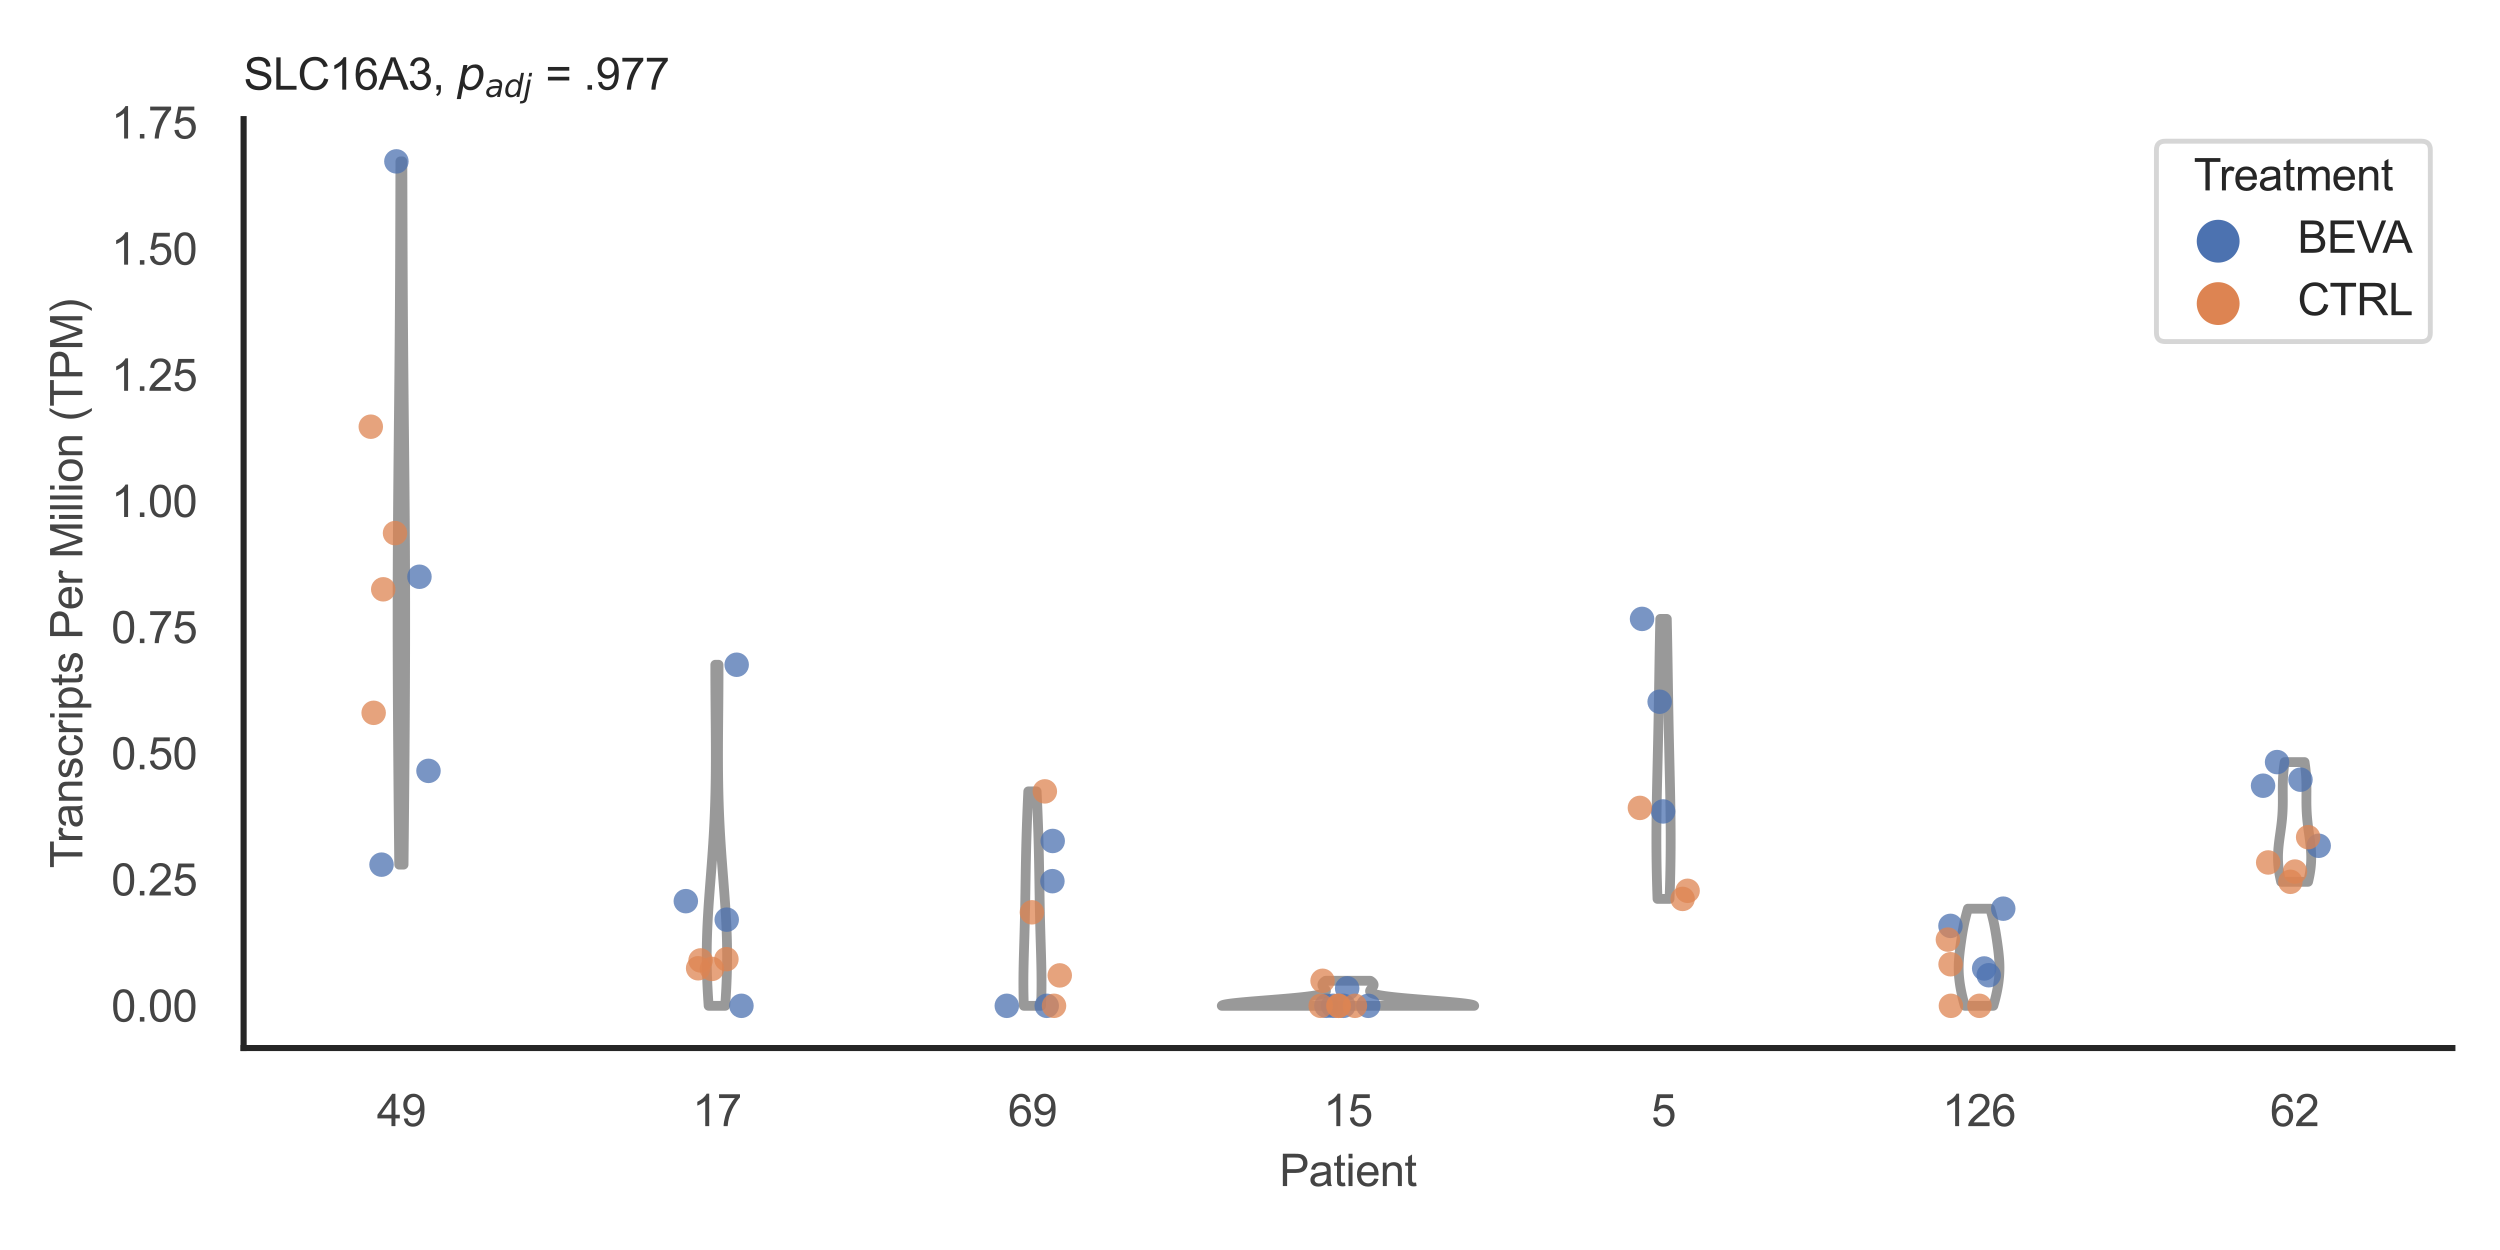 <?xml version="1.0" encoding="utf-8" standalone="no"?>
<!DOCTYPE svg PUBLIC "-//W3C//DTD SVG 1.1//EN"
  "http://www.w3.org/Graphics/SVG/1.1/DTD/svg11.dtd">
<svg xmlns:xlink="http://www.w3.org/1999/xlink" width="510.236pt" height="255.118pt" viewBox="0 0 510.236 255.118" xmlns="http://www.w3.org/2000/svg" version="1.1">
 <defs>
  <style type="text/css">*{stroke-linejoin: round; stroke-linecap: butt}</style>
 </defs>
 <g id="figure_1">
  <g id="patch_1">
   <path d="M 0 255.118 
L 510.236 255.118 
L 510.236 0 
L 0 0 
z
" style="fill: #ffffff"/>
  </g>
  <g id="axes_1">
   <g id="patch_2">
    <path d="M 49.72 213.898 
L 500.516 213.898 
L 500.516 24.32 
L 49.72 24.32 
z
" style="fill: #ffffff"/>
   </g>
   <g id="matplotlib.axis_1">
    <g id="xtick_1">
     <g id="text_1">
      <!-- 49 -->
      <g style="fill: #444444" transform="translate(76.915 229.84)scale(0.09 -0.09)">
       <defs>
        <path id="ArialMT-34" d="M 2069 0 
L 2069 1097 
L 81 1097 
L 81 1613 
L 2172 4581 
L 2631 4581 
L 2631 1613 
L 3250 1613 
L 3250 1097 
L 2631 1097 
L 2631 0 
L 2069 0 
z
M 2069 1613 
L 2069 3678 
L 634 1613 
L 2069 1613 
z
" transform="scale(0.016)"/>
        <path id="ArialMT-39" d="M 350 1059 
L 891 1109 
Q 959 728 1153 556 
Q 1347 384 1650 384 
Q 1909 384 2104 503 
Q 2300 622 2425 820 
Q 2550 1019 2634 1356 
Q 2719 1694 2719 2044 
Q 2719 2081 2716 2156 
Q 2547 1888 2255 1720 
Q 1963 1553 1622 1553 
Q 1053 1553 659 1965 
Q 266 2378 266 3053 
Q 266 3750 677 4175 
Q 1088 4600 1706 4600 
Q 2153 4600 2523 4359 
Q 2894 4119 3086 3673 
Q 3278 3228 3278 2384 
Q 3278 1506 3087 986 
Q 2897 466 2520 194 
Q 2144 -78 1638 -78 
Q 1100 -78 759 220 
Q 419 519 350 1059 
z
M 2653 3081 
Q 2653 3566 2395 3850 
Q 2138 4134 1775 4134 
Q 1400 4134 1122 3828 
Q 844 3522 844 3034 
Q 844 2597 1108 2323 
Q 1372 2050 1759 2050 
Q 2150 2050 2401 2323 
Q 2653 2597 2653 3081 
z
" transform="scale(0.016)"/>
       </defs>
       <use xlink:href="#ArialMT-34"/>
       <use xlink:href="#ArialMT-39" x="55.615"/>
      </g>
     </g>
    </g>
    <g id="xtick_2">
     <g id="text_2">
      <!-- 17 -->
      <g style="fill: #444444" transform="translate(141.314 229.84)scale(0.09 -0.09)">
       <defs>
        <path id="ArialMT-31" d="M 2384 0 
L 1822 0 
L 1822 3584 
Q 1619 3391 1289 3197 
Q 959 3003 697 2906 
L 697 3450 
Q 1169 3672 1522 3987 
Q 1875 4303 2022 4600 
L 2384 4600 
L 2384 0 
z
" transform="scale(0.016)"/>
        <path id="ArialMT-37" d="M 303 3981 
L 303 4522 
L 3269 4522 
L 3269 4084 
Q 2831 3619 2401 2847 
Q 1972 2075 1738 1259 
Q 1569 684 1522 0 
L 944 0 
Q 953 541 1156 1306 
Q 1359 2072 1739 2783 
Q 2119 3494 2547 3981 
L 303 3981 
z
" transform="scale(0.016)"/>
       </defs>
       <use xlink:href="#ArialMT-31"/>
       <use xlink:href="#ArialMT-37" x="55.615"/>
      </g>
     </g>
    </g>
    <g id="xtick_3">
     <g id="text_3">
      <!-- 69 -->
      <g style="fill: #444444" transform="translate(205.714 229.84)scale(0.09 -0.09)">
       <defs>
        <path id="ArialMT-36" d="M 3184 3459 
L 2625 3416 
Q 2550 3747 2413 3897 
Q 2184 4138 1850 4138 
Q 1581 4138 1378 3988 
Q 1113 3794 959 3422 
Q 806 3050 800 2363 
Q 1003 2672 1297 2822 
Q 1591 2972 1913 2972 
Q 2475 2972 2870 2558 
Q 3266 2144 3266 1488 
Q 3266 1056 3080 686 
Q 2894 316 2569 119 
Q 2244 -78 1831 -78 
Q 1128 -78 684 439 
Q 241 956 241 2144 
Q 241 3472 731 4075 
Q 1159 4600 1884 4600 
Q 2425 4600 2770 4297 
Q 3116 3994 3184 3459 
z
M 888 1484 
Q 888 1194 1011 928 
Q 1134 663 1356 523 
Q 1578 384 1822 384 
Q 2178 384 2434 671 
Q 2691 959 2691 1453 
Q 2691 1928 2437 2201 
Q 2184 2475 1800 2475 
Q 1419 2475 1153 2201 
Q 888 1928 888 1484 
z
" transform="scale(0.016)"/>
       </defs>
       <use xlink:href="#ArialMT-36"/>
       <use xlink:href="#ArialMT-39" x="55.615"/>
      </g>
     </g>
    </g>
    <g id="xtick_4">
     <g id="text_4">
      <!-- 15 -->
      <g style="fill: #444444" transform="translate(270.113 229.84)scale(0.09 -0.09)">
       <defs>
        <path id="ArialMT-35" d="M 266 1200 
L 856 1250 
Q 922 819 1161 601 
Q 1400 384 1738 384 
Q 2144 384 2425 690 
Q 2706 997 2706 1503 
Q 2706 1984 2436 2262 
Q 2166 2541 1728 2541 
Q 1456 2541 1237 2417 
Q 1019 2294 894 2097 
L 366 2166 
L 809 4519 
L 3088 4519 
L 3088 3981 
L 1259 3981 
L 1013 2750 
Q 1425 3038 1878 3038 
Q 2478 3038 2890 2622 
Q 3303 2206 3303 1553 
Q 3303 931 2941 478 
Q 2500 -78 1738 -78 
Q 1113 -78 717 272 
Q 322 622 266 1200 
z
" transform="scale(0.016)"/>
       </defs>
       <use xlink:href="#ArialMT-31"/>
       <use xlink:href="#ArialMT-35" x="55.615"/>
      </g>
     </g>
    </g>
    <g id="xtick_5">
     <g id="text_5">
      <!-- 5 -->
      <g style="fill: #444444" transform="translate(337.015 229.84)scale(0.09 -0.09)">
       <use xlink:href="#ArialMT-35"/>
      </g>
     </g>
    </g>
    <g id="xtick_6">
     <g id="text_6">
      <!-- 126 -->
      <g style="fill: #444444" transform="translate(396.41 229.84)scale(0.09 -0.09)">
       <defs>
        <path id="ArialMT-32" d="M 3222 541 
L 3222 0 
L 194 0 
Q 188 203 259 391 
Q 375 700 629 1000 
Q 884 1300 1366 1694 
Q 2113 2306 2375 2664 
Q 2638 3022 2638 3341 
Q 2638 3675 2398 3904 
Q 2159 4134 1775 4134 
Q 1369 4134 1125 3890 
Q 881 3647 878 3216 
L 300 3275 
Q 359 3922 746 4261 
Q 1134 4600 1788 4600 
Q 2447 4600 2831 4234 
Q 3216 3869 3216 3328 
Q 3216 3053 3103 2787 
Q 2991 2522 2730 2228 
Q 2469 1934 1863 1422 
Q 1356 997 1212 845 
Q 1069 694 975 541 
L 3222 541 
z
" transform="scale(0.016)"/>
       </defs>
       <use xlink:href="#ArialMT-31"/>
       <use xlink:href="#ArialMT-32" x="55.615"/>
       <use xlink:href="#ArialMT-36" x="111.23"/>
      </g>
     </g>
    </g>
    <g id="xtick_7">
     <g id="text_7">
      <!-- 62 -->
      <g style="fill: #444444" transform="translate(463.312 229.84)scale(0.09 -0.09)">
       <use xlink:href="#ArialMT-36"/>
       <use xlink:href="#ArialMT-32" x="55.615"/>
      </g>
     </g>
    </g>
    <g id="text_8">
     <!-- Patient -->
     <g style="fill: #444444" transform="translate(261.109 242.071)scale(0.09 -0.09)">
      <defs>
       <path id="ArialMT-50" d="M 494 0 
L 494 4581 
L 2222 4581 
Q 2678 4581 2919 4538 
Q 3256 4481 3484 4323 
Q 3713 4166 3852 3881 
Q 3991 3597 3991 3256 
Q 3991 2672 3619 2267 
Q 3247 1863 2275 1863 
L 1100 1863 
L 1100 0 
L 494 0 
z
M 1100 2403 
L 2284 2403 
Q 2872 2403 3119 2622 
Q 3366 2841 3366 3238 
Q 3366 3525 3220 3729 
Q 3075 3934 2838 4000 
Q 2684 4041 2272 4041 
L 1100 4041 
L 1100 2403 
z
" transform="scale(0.016)"/>
       <path id="ArialMT-61" d="M 2588 409 
Q 2275 144 1986 34 
Q 1697 -75 1366 -75 
Q 819 -75 525 192 
Q 231 459 231 875 
Q 231 1119 342 1320 
Q 453 1522 633 1644 
Q 813 1766 1038 1828 
Q 1203 1872 1538 1913 
Q 2219 1994 2541 2106 
Q 2544 2222 2544 2253 
Q 2544 2597 2384 2738 
Q 2169 2928 1744 2928 
Q 1347 2928 1158 2789 
Q 969 2650 878 2297 
L 328 2372 
Q 403 2725 575 2942 
Q 747 3159 1072 3276 
Q 1397 3394 1825 3394 
Q 2250 3394 2515 3294 
Q 2781 3194 2906 3042 
Q 3031 2891 3081 2659 
Q 3109 2516 3109 2141 
L 3109 1391 
Q 3109 606 3145 398 
Q 3181 191 3288 0 
L 2700 0 
Q 2613 175 2588 409 
z
M 2541 1666 
Q 2234 1541 1622 1453 
Q 1275 1403 1131 1340 
Q 988 1278 909 1158 
Q 831 1038 831 891 
Q 831 666 1001 516 
Q 1172 366 1500 366 
Q 1825 366 2078 508 
Q 2331 650 2450 897 
Q 2541 1088 2541 1459 
L 2541 1666 
z
" transform="scale(0.016)"/>
       <path id="ArialMT-74" d="M 1650 503 
L 1731 6 
Q 1494 -44 1306 -44 
Q 1000 -44 831 53 
Q 663 150 594 308 
Q 525 466 525 972 
L 525 2881 
L 113 2881 
L 113 3319 
L 525 3319 
L 525 4141 
L 1084 4478 
L 1084 3319 
L 1650 3319 
L 1650 2881 
L 1084 2881 
L 1084 941 
Q 1084 700 1114 631 
Q 1144 563 1211 522 
Q 1278 481 1403 481 
Q 1497 481 1650 503 
z
" transform="scale(0.016)"/>
       <path id="ArialMT-69" d="M 425 3934 
L 425 4581 
L 988 4581 
L 988 3934 
L 425 3934 
z
M 425 0 
L 425 3319 
L 988 3319 
L 988 0 
L 425 0 
z
" transform="scale(0.016)"/>
       <path id="ArialMT-65" d="M 2694 1069 
L 3275 997 
Q 3138 488 2766 206 
Q 2394 -75 1816 -75 
Q 1088 -75 661 373 
Q 234 822 234 1631 
Q 234 2469 665 2931 
Q 1097 3394 1784 3394 
Q 2450 3394 2872 2941 
Q 3294 2488 3294 1666 
Q 3294 1616 3291 1516 
L 816 1516 
Q 847 969 1125 678 
Q 1403 388 1819 388 
Q 2128 388 2347 550 
Q 2566 713 2694 1069 
z
M 847 1978 
L 2700 1978 
Q 2663 2397 2488 2606 
Q 2219 2931 1791 2931 
Q 1403 2931 1139 2672 
Q 875 2413 847 1978 
z
" transform="scale(0.016)"/>
       <path id="ArialMT-6e" d="M 422 0 
L 422 3319 
L 928 3319 
L 928 2847 
Q 1294 3394 1984 3394 
Q 2284 3394 2536 3286 
Q 2788 3178 2913 3003 
Q 3038 2828 3088 2588 
Q 3119 2431 3119 2041 
L 3119 0 
L 2556 0 
L 2556 2019 
Q 2556 2363 2490 2533 
Q 2425 2703 2258 2804 
Q 2091 2906 1866 2906 
Q 1506 2906 1245 2678 
Q 984 2450 984 1813 
L 984 0 
L 422 0 
z
" transform="scale(0.016)"/>
      </defs>
      <use xlink:href="#ArialMT-50"/>
      <use xlink:href="#ArialMT-61" x="66.699"/>
      <use xlink:href="#ArialMT-74" x="122.314"/>
      <use xlink:href="#ArialMT-69" x="150.098"/>
      <use xlink:href="#ArialMT-65" x="172.314"/>
      <use xlink:href="#ArialMT-6e" x="227.93"/>
      <use xlink:href="#ArialMT-74" x="283.545"/>
     </g>
    </g>
   </g>
   <g id="matplotlib.axis_2">
    <g id="ytick_1">
     <g id="text_9">
      <!-- 0.00 -->
      <g style="fill: #444444" transform="translate(22.705 208.502)scale(0.09 -0.09)">
       <defs>
        <path id="ArialMT-30" d="M 266 2259 
Q 266 3072 433 3567 
Q 600 4063 929 4331 
Q 1259 4600 1759 4600 
Q 2128 4600 2406 4451 
Q 2684 4303 2865 4023 
Q 3047 3744 3150 3342 
Q 3253 2941 3253 2259 
Q 3253 1453 3087 958 
Q 2922 463 2592 192 
Q 2263 -78 1759 -78 
Q 1097 -78 719 397 
Q 266 969 266 2259 
z
M 844 2259 
Q 844 1131 1108 757 
Q 1372 384 1759 384 
Q 2147 384 2411 759 
Q 2675 1134 2675 2259 
Q 2675 3391 2411 3762 
Q 2147 4134 1753 4134 
Q 1366 4134 1134 3806 
Q 844 3388 844 2259 
z
" transform="scale(0.016)"/>
        <path id="ArialMT-2e" d="M 581 0 
L 581 641 
L 1222 641 
L 1222 0 
L 581 0 
z
" transform="scale(0.016)"/>
       </defs>
       <use xlink:href="#ArialMT-30"/>
       <use xlink:href="#ArialMT-2e" x="55.615"/>
       <use xlink:href="#ArialMT-30" x="83.398"/>
       <use xlink:href="#ArialMT-30" x="139.014"/>
      </g>
     </g>
    </g>
    <g id="ytick_2">
     <g id="text_10">
      <!-- 0.25 -->
      <g style="fill: #444444" transform="translate(22.705 182.754)scale(0.09 -0.09)">
       <use xlink:href="#ArialMT-30"/>
       <use xlink:href="#ArialMT-2e" x="55.615"/>
       <use xlink:href="#ArialMT-32" x="83.398"/>
       <use xlink:href="#ArialMT-35" x="139.014"/>
      </g>
     </g>
    </g>
    <g id="ytick_3">
     <g id="text_11">
      <!-- 0.50 -->
      <g style="fill: #444444" transform="translate(22.705 157.007)scale(0.09 -0.09)">
       <use xlink:href="#ArialMT-30"/>
       <use xlink:href="#ArialMT-2e" x="55.615"/>
       <use xlink:href="#ArialMT-35" x="83.398"/>
       <use xlink:href="#ArialMT-30" x="139.014"/>
      </g>
     </g>
    </g>
    <g id="ytick_4">
     <g id="text_12">
      <!-- 0.75 -->
      <g style="fill: #444444" transform="translate(22.705 131.259)scale(0.09 -0.09)">
       <use xlink:href="#ArialMT-30"/>
       <use xlink:href="#ArialMT-2e" x="55.615"/>
       <use xlink:href="#ArialMT-37" x="83.398"/>
       <use xlink:href="#ArialMT-35" x="139.014"/>
      </g>
     </g>
    </g>
    <g id="ytick_5">
     <g id="text_13">
      <!-- 1.00 -->
      <g style="fill: #444444" transform="translate(22.705 105.511)scale(0.09 -0.09)">
       <use xlink:href="#ArialMT-31"/>
       <use xlink:href="#ArialMT-2e" x="55.615"/>
       <use xlink:href="#ArialMT-30" x="83.398"/>
       <use xlink:href="#ArialMT-30" x="139.014"/>
      </g>
     </g>
    </g>
    <g id="ytick_6">
     <g id="text_14">
      <!-- 1.25 -->
      <g style="fill: #444444" transform="translate(22.705 79.764)scale(0.09 -0.09)">
       <use xlink:href="#ArialMT-31"/>
       <use xlink:href="#ArialMT-2e" x="55.615"/>
       <use xlink:href="#ArialMT-32" x="83.398"/>
       <use xlink:href="#ArialMT-35" x="139.014"/>
      </g>
     </g>
    </g>
    <g id="ytick_7">
     <g id="text_15">
      <!-- 1.50 -->
      <g style="fill: #444444" transform="translate(22.705 54.016)scale(0.09 -0.09)">
       <use xlink:href="#ArialMT-31"/>
       <use xlink:href="#ArialMT-2e" x="55.615"/>
       <use xlink:href="#ArialMT-35" x="83.398"/>
       <use xlink:href="#ArialMT-30" x="139.014"/>
      </g>
     </g>
    </g>
    <g id="ytick_8">
     <g id="text_16">
      <!-- 1.75 -->
      <g style="fill: #444444" transform="translate(22.705 28.269)scale(0.09 -0.09)">
       <use xlink:href="#ArialMT-31"/>
       <use xlink:href="#ArialMT-2e" x="55.615"/>
       <use xlink:href="#ArialMT-37" x="83.398"/>
       <use xlink:href="#ArialMT-35" x="139.014"/>
      </g>
     </g>
    </g>
    <g id="text_17">
     <!-- Transcripts Per Million (TPM) -->
     <g style="fill: #444444" transform="translate(16.811 177.194)rotate(-90)scale(0.09 -0.09)">
      <defs>
       <path id="ArialMT-54" d="M 1659 0 
L 1659 4041 
L 150 4041 
L 150 4581 
L 3781 4581 
L 3781 4041 
L 2266 4041 
L 2266 0 
L 1659 0 
z
" transform="scale(0.016)"/>
       <path id="ArialMT-72" d="M 416 0 
L 416 3319 
L 922 3319 
L 922 2816 
Q 1116 3169 1280 3281 
Q 1444 3394 1641 3394 
Q 1925 3394 2219 3213 
L 2025 2691 
Q 1819 2813 1613 2813 
Q 1428 2813 1281 2702 
Q 1134 2591 1072 2394 
Q 978 2094 978 1738 
L 978 0 
L 416 0 
z
" transform="scale(0.016)"/>
       <path id="ArialMT-73" d="M 197 991 
L 753 1078 
Q 800 744 1014 566 
Q 1228 388 1613 388 
Q 2000 388 2187 545 
Q 2375 703 2375 916 
Q 2375 1106 2209 1216 
Q 2094 1291 1634 1406 
Q 1016 1563 777 1677 
Q 538 1791 414 1992 
Q 291 2194 291 2438 
Q 291 2659 392 2848 
Q 494 3038 669 3163 
Q 800 3259 1026 3326 
Q 1253 3394 1513 3394 
Q 1903 3394 2198 3281 
Q 2494 3169 2634 2976 
Q 2775 2784 2828 2463 
L 2278 2388 
Q 2241 2644 2061 2787 
Q 1881 2931 1553 2931 
Q 1166 2931 1000 2803 
Q 834 2675 834 2503 
Q 834 2394 903 2306 
Q 972 2216 1119 2156 
Q 1203 2125 1616 2013 
Q 2213 1853 2448 1751 
Q 2684 1650 2818 1456 
Q 2953 1263 2953 975 
Q 2953 694 2789 445 
Q 2625 197 2315 61 
Q 2006 -75 1616 -75 
Q 969 -75 630 194 
Q 291 463 197 991 
z
" transform="scale(0.016)"/>
       <path id="ArialMT-63" d="M 2588 1216 
L 3141 1144 
Q 3050 572 2676 248 
Q 2303 -75 1759 -75 
Q 1078 -75 664 370 
Q 250 816 250 1647 
Q 250 2184 428 2587 
Q 606 2991 970 3192 
Q 1334 3394 1763 3394 
Q 2303 3394 2647 3120 
Q 2991 2847 3088 2344 
L 2541 2259 
Q 2463 2594 2264 2762 
Q 2066 2931 1784 2931 
Q 1359 2931 1093 2626 
Q 828 2322 828 1663 
Q 828 994 1084 691 
Q 1341 388 1753 388 
Q 2084 388 2306 591 
Q 2528 794 2588 1216 
z
" transform="scale(0.016)"/>
       <path id="ArialMT-70" d="M 422 -1272 
L 422 3319 
L 934 3319 
L 934 2888 
Q 1116 3141 1344 3267 
Q 1572 3394 1897 3394 
Q 2322 3394 2647 3175 
Q 2972 2956 3137 2557 
Q 3303 2159 3303 1684 
Q 3303 1175 3120 767 
Q 2938 359 2589 142 
Q 2241 -75 1856 -75 
Q 1575 -75 1351 44 
Q 1128 163 984 344 
L 984 -1272 
L 422 -1272 
z
M 931 1641 
Q 931 1000 1190 694 
Q 1450 388 1819 388 
Q 2194 388 2461 705 
Q 2728 1022 2728 1688 
Q 2728 2322 2467 2637 
Q 2206 2953 1844 2953 
Q 1484 2953 1207 2617 
Q 931 2281 931 1641 
z
" transform="scale(0.016)"/>
       <path id="ArialMT-20" transform="scale(0.016)"/>
       <path id="ArialMT-4d" d="M 475 0 
L 475 4581 
L 1388 4581 
L 2472 1338 
Q 2622 884 2691 659 
Q 2769 909 2934 1394 
L 4031 4581 
L 4847 4581 
L 4847 0 
L 4263 0 
L 4263 3834 
L 2931 0 
L 2384 0 
L 1059 3900 
L 1059 0 
L 475 0 
z
" transform="scale(0.016)"/>
       <path id="ArialMT-6c" d="M 409 0 
L 409 4581 
L 972 4581 
L 972 0 
L 409 0 
z
" transform="scale(0.016)"/>
       <path id="ArialMT-6f" d="M 213 1659 
Q 213 2581 725 3025 
Q 1153 3394 1769 3394 
Q 2453 3394 2887 2945 
Q 3322 2497 3322 1706 
Q 3322 1066 3130 698 
Q 2938 331 2570 128 
Q 2203 -75 1769 -75 
Q 1072 -75 642 372 
Q 213 819 213 1659 
z
M 791 1659 
Q 791 1022 1069 705 
Q 1347 388 1769 388 
Q 2188 388 2466 706 
Q 2744 1025 2744 1678 
Q 2744 2294 2464 2611 
Q 2184 2928 1769 2928 
Q 1347 2928 1069 2612 
Q 791 2297 791 1659 
z
" transform="scale(0.016)"/>
       <path id="ArialMT-28" d="M 1497 -1347 
Q 1031 -759 709 28 
Q 388 816 388 1659 
Q 388 2403 628 3084 
Q 909 3875 1497 4659 
L 1900 4659 
Q 1522 4009 1400 3731 
Q 1209 3300 1100 2831 
Q 966 2247 966 1656 
Q 966 153 1900 -1347 
L 1497 -1347 
z
" transform="scale(0.016)"/>
       <path id="ArialMT-29" d="M 791 -1347 
L 388 -1347 
Q 1322 153 1322 1656 
Q 1322 2244 1188 2822 
Q 1081 3291 891 3722 
Q 769 4003 388 4659 
L 791 4659 
Q 1378 3875 1659 3084 
Q 1900 2403 1900 1659 
Q 1900 816 1576 28 
Q 1253 -759 791 -1347 
z
" transform="scale(0.016)"/>
      </defs>
      <use xlink:href="#ArialMT-54"/>
      <use xlink:href="#ArialMT-72" x="57.334"/>
      <use xlink:href="#ArialMT-61" x="90.635"/>
      <use xlink:href="#ArialMT-6e" x="146.25"/>
      <use xlink:href="#ArialMT-73" x="201.865"/>
      <use xlink:href="#ArialMT-63" x="251.865"/>
      <use xlink:href="#ArialMT-72" x="301.865"/>
      <use xlink:href="#ArialMT-69" x="335.166"/>
      <use xlink:href="#ArialMT-70" x="357.383"/>
      <use xlink:href="#ArialMT-74" x="412.998"/>
      <use xlink:href="#ArialMT-73" x="440.781"/>
      <use xlink:href="#ArialMT-20" x="490.781"/>
      <use xlink:href="#ArialMT-50" x="518.564"/>
      <use xlink:href="#ArialMT-65" x="585.264"/>
      <use xlink:href="#ArialMT-72" x="640.879"/>
      <use xlink:href="#ArialMT-20" x="674.18"/>
      <use xlink:href="#ArialMT-4d" x="701.963"/>
      <use xlink:href="#ArialMT-69" x="785.264"/>
      <use xlink:href="#ArialMT-6c" x="807.48"/>
      <use xlink:href="#ArialMT-6c" x="829.697"/>
      <use xlink:href="#ArialMT-69" x="851.914"/>
      <use xlink:href="#ArialMT-6f" x="874.131"/>
      <use xlink:href="#ArialMT-6e" x="929.746"/>
      <use xlink:href="#ArialMT-20" x="985.361"/>
      <use xlink:href="#ArialMT-28" x="1013.145"/>
      <use xlink:href="#ArialMT-54" x="1046.445"/>
      <use xlink:href="#ArialMT-50" x="1107.529"/>
      <use xlink:href="#ArialMT-4d" x="1174.229"/>
      <use xlink:href="#ArialMT-29" x="1257.529"/>
     </g>
    </g>
   </g>
   <g id="PolyCollection_1">
    <defs>
     <path id="m954876fe51" d="M 82.364 -78.648 
L 81.476 -78.648 
L 81.461 -80.098 
L 81.446 -81.548 
L 81.431 -82.998 
L 81.416 -84.448 
L 81.402 -85.897 
L 81.388 -87.347 
L 81.374 -88.797 
L 81.36 -90.247 
L 81.346 -91.697 
L 81.333 -93.146 
L 81.32 -94.596 
L 81.308 -96.046 
L 81.295 -97.496 
L 81.283 -98.946 
L 81.272 -100.396 
L 81.261 -101.845 
L 81.25 -103.295 
L 81.24 -104.745 
L 81.23 -106.195 
L 81.22 -107.645 
L 81.212 -109.095 
L 81.203 -110.544 
L 81.195 -111.994 
L 81.188 -113.444 
L 81.181 -114.894 
L 81.175 -116.344 
L 81.169 -117.793 
L 81.164 -119.243 
L 81.16 -120.693 
L 81.156 -122.143 
L 81.153 -123.593 
L 81.15 -125.043 
L 81.149 -126.492 
L 81.148 -127.942 
L 81.148 -129.392 
L 81.148 -130.842 
L 81.15 -132.292 
L 81.152 -133.742 
L 81.155 -135.191 
L 81.158 -136.641 
L 81.163 -138.091 
L 81.168 -139.541 
L 81.174 -140.991 
L 81.181 -142.441 
L 81.188 -143.89 
L 81.197 -145.34 
L 81.206 -146.79 
L 81.215 -148.24 
L 81.226 -149.69 
L 81.237 -151.139 
L 81.248 -152.589 
L 81.26 -154.039 
L 81.273 -155.489 
L 81.286 -156.939 
L 81.299 -158.389 
L 81.313 -159.838 
L 81.327 -161.288 
L 81.342 -162.738 
L 81.356 -164.188 
L 81.371 -165.638 
L 81.386 -167.088 
L 81.4 -168.537 
L 81.415 -169.987 
L 81.43 -171.437 
L 81.444 -172.887 
L 81.458 -174.337 
L 81.472 -175.787 
L 81.486 -177.236 
L 81.5 -178.686 
L 81.513 -180.136 
L 81.526 -181.586 
L 81.538 -183.036 
L 81.55 -184.485 
L 81.561 -185.935 
L 81.572 -187.385 
L 81.582 -188.835 
L 81.592 -190.285 
L 81.602 -191.735 
L 81.611 -193.184 
L 81.619 -194.634 
L 81.627 -196.084 
L 81.635 -197.534 
L 81.642 -198.984 
L 81.648 -200.434 
L 81.655 -201.883 
L 81.661 -203.333 
L 81.666 -204.783 
L 81.671 -206.233 
L 81.676 -207.683 
L 81.681 -209.132 
L 81.686 -210.582 
L 81.69 -212.032 
L 81.695 -213.482 
L 81.699 -214.932 
L 81.703 -216.382 
L 81.707 -217.831 
L 81.711 -219.281 
L 81.715 -220.731 
L 81.719 -222.181 
L 82.12 -222.181 
L 82.12 -222.181 
L 82.124 -220.731 
L 82.129 -219.281 
L 82.133 -217.831 
L 82.137 -216.382 
L 82.141 -214.932 
L 82.145 -213.482 
L 82.149 -212.032 
L 82.154 -210.582 
L 82.158 -209.132 
L 82.163 -207.683 
L 82.168 -206.233 
L 82.173 -204.783 
L 82.179 -203.333 
L 82.185 -201.883 
L 82.191 -200.434 
L 82.198 -198.984 
L 82.205 -197.534 
L 82.212 -196.084 
L 82.22 -194.634 
L 82.229 -193.184 
L 82.238 -191.735 
L 82.247 -190.285 
L 82.257 -188.835 
L 82.268 -187.385 
L 82.278 -185.935 
L 82.29 -184.485 
L 82.302 -183.036 
L 82.314 -181.586 
L 82.327 -180.136 
L 82.34 -178.686 
L 82.353 -177.236 
L 82.367 -175.787 
L 82.381 -174.337 
L 82.395 -172.887 
L 82.41 -171.437 
L 82.424 -169.987 
L 82.439 -168.537 
L 82.454 -167.088 
L 82.469 -165.638 
L 82.483 -164.188 
L 82.498 -162.738 
L 82.512 -161.288 
L 82.526 -159.838 
L 82.54 -158.389 
L 82.554 -156.939 
L 82.567 -155.489 
L 82.579 -154.039 
L 82.591 -152.589 
L 82.603 -151.139 
L 82.614 -149.69 
L 82.624 -148.24 
L 82.634 -146.79 
L 82.643 -145.34 
L 82.651 -143.89 
L 82.659 -142.441 
L 82.665 -140.991 
L 82.672 -139.541 
L 82.677 -138.091 
L 82.681 -136.641 
L 82.685 -135.191 
L 82.688 -133.742 
L 82.69 -132.292 
L 82.691 -130.842 
L 82.692 -129.392 
L 82.692 -127.942 
L 82.691 -126.492 
L 82.689 -125.043 
L 82.687 -123.593 
L 82.684 -122.143 
L 82.68 -120.693 
L 82.675 -119.243 
L 82.67 -117.793 
L 82.665 -116.344 
L 82.658 -114.894 
L 82.652 -113.444 
L 82.644 -111.994 
L 82.636 -110.544 
L 82.628 -109.095 
L 82.619 -107.645 
L 82.61 -106.195 
L 82.6 -104.745 
L 82.589 -103.295 
L 82.579 -101.845 
L 82.568 -100.396 
L 82.556 -98.946 
L 82.544 -97.496 
L 82.532 -96.046 
L 82.519 -94.596 
L 82.506 -93.146 
L 82.493 -91.697 
L 82.48 -90.247 
L 82.466 -88.797 
L 82.452 -87.347 
L 82.437 -85.897 
L 82.423 -84.448 
L 82.408 -82.998 
L 82.394 -81.548 
L 82.379 -80.098 
L 82.364 -78.648 
z
" style="stroke: #999999; stroke-width: 2"/>
    </defs>
    <g clip-path="url(#p74a185fca9)">
     <use xlink:href="#m954876fe51" x="0" y="255.118" style="fill: #ffffff; stroke: #999999; stroke-width: 2"/>
    </g>
   </g>
   <g id="PolyCollection_2">
    <defs>
     <path id="m0afec34020" d="M 148.012 -49.837 
L 144.627 -49.837 
L 144.579 -50.54 
L 144.534 -51.243 
L 144.492 -51.947 
L 144.452 -52.65 
L 144.415 -53.353 
L 144.381 -54.056 
L 144.35 -54.759 
L 144.323 -55.462 
L 144.299 -56.165 
L 144.279 -56.869 
L 144.263 -57.572 
L 144.251 -58.275 
L 144.243 -58.978 
L 144.238 -59.681 
L 144.238 -60.384 
L 144.242 -61.087 
L 144.25 -61.79 
L 144.262 -62.494 
L 144.278 -63.197 
L 144.297 -63.9 
L 144.321 -64.603 
L 144.347 -65.306 
L 144.377 -66.009 
L 144.411 -66.712 
L 144.447 -67.416 
L 144.486 -68.119 
L 144.528 -68.822 
L 144.572 -69.525 
L 144.618 -70.228 
L 144.666 -70.931 
L 144.716 -71.634 
L 144.767 -72.337 
L 144.82 -73.041 
L 144.873 -73.744 
L 144.927 -74.447 
L 144.982 -75.15 
L 145.036 -75.853 
L 145.091 -76.556 
L 145.145 -77.259 
L 145.199 -77.963 
L 145.253 -78.666 
L 145.305 -79.369 
L 145.357 -80.072 
L 145.407 -80.775 
L 145.457 -81.478 
L 145.504 -82.181 
L 145.551 -82.885 
L 145.595 -83.588 
L 145.638 -84.291 
L 145.679 -84.994 
L 145.718 -85.697 
L 145.755 -86.4 
L 145.791 -87.103 
L 145.824 -87.806 
L 145.855 -88.51 
L 145.884 -89.213 
L 145.911 -89.916 
L 145.936 -90.619 
L 145.959 -91.322 
L 145.98 -92.025 
L 145.999 -92.728 
L 146.016 -93.432 
L 146.031 -94.135 
L 146.045 -94.838 
L 146.057 -95.541 
L 146.067 -96.244 
L 146.075 -96.947 
L 146.082 -97.65 
L 146.087 -98.353 
L 146.091 -99.057 
L 146.094 -99.76 
L 146.095 -100.463 
L 146.095 -101.166 
L 146.094 -101.869 
L 146.093 -102.572 
L 146.09 -103.275 
L 146.087 -103.979 
L 146.083 -104.682 
L 146.078 -105.385 
L 146.073 -106.088 
L 146.067 -106.791 
L 146.061 -107.494 
L 146.055 -108.197 
L 146.049 -108.9 
L 146.043 -109.604 
L 146.037 -110.307 
L 146.031 -111.01 
L 146.025 -111.713 
L 146.019 -112.416 
L 146.014 -113.119 
L 146.009 -113.822 
L 146.005 -114.526 
L 146.001 -115.229 
L 145.997 -115.932 
L 145.995 -116.635 
L 145.992 -117.338 
L 145.991 -118.041 
L 145.99 -118.744 
L 145.99 -119.448 
L 146.648 -119.448 
L 146.648 -119.448 
L 146.648 -118.744 
L 146.647 -118.041 
L 146.646 -117.338 
L 146.644 -116.635 
L 146.641 -115.932 
L 146.638 -115.229 
L 146.634 -114.526 
L 146.629 -113.822 
L 146.625 -113.119 
L 146.619 -112.416 
L 146.614 -111.713 
L 146.608 -111.01 
L 146.602 -110.307 
L 146.595 -109.604 
L 146.589 -108.9 
L 146.583 -108.197 
L 146.577 -107.494 
L 146.571 -106.791 
L 146.565 -106.088 
L 146.56 -105.385 
L 146.556 -104.682 
L 146.552 -103.979 
L 146.548 -103.275 
L 146.546 -102.572 
L 146.544 -101.869 
L 146.543 -101.166 
L 146.543 -100.463 
L 146.545 -99.76 
L 146.547 -99.057 
L 146.551 -98.353 
L 146.557 -97.65 
L 146.563 -96.947 
L 146.572 -96.244 
L 146.582 -95.541 
L 146.593 -94.838 
L 146.607 -94.135 
L 146.622 -93.432 
L 146.639 -92.728 
L 146.658 -92.025 
L 146.679 -91.322 
L 146.702 -90.619 
L 146.727 -89.916 
L 146.754 -89.213 
L 146.783 -88.51 
L 146.815 -87.806 
L 146.848 -87.103 
L 146.883 -86.4 
L 146.92 -85.697 
L 146.959 -84.994 
L 147 -84.291 
L 147.043 -83.588 
L 147.088 -82.885 
L 147.134 -82.181 
L 147.182 -81.478 
L 147.231 -80.775 
L 147.281 -80.072 
L 147.333 -79.369 
L 147.386 -78.666 
L 147.439 -77.963 
L 147.493 -77.259 
L 147.548 -76.556 
L 147.602 -75.853 
L 147.657 -75.15 
L 147.711 -74.447 
L 147.765 -73.744 
L 147.819 -73.041 
L 147.871 -72.337 
L 147.922 -71.634 
L 147.972 -70.931 
L 148.02 -70.228 
L 148.066 -69.525 
L 148.111 -68.822 
L 148.152 -68.119 
L 148.191 -67.416 
L 148.228 -66.712 
L 148.261 -66.009 
L 148.291 -65.306 
L 148.318 -64.603 
L 148.341 -63.9 
L 148.361 -63.197 
L 148.376 -62.494 
L 148.388 -61.79 
L 148.396 -61.087 
L 148.4 -60.384 
L 148.4 -59.681 
L 148.396 -58.978 
L 148.388 -58.275 
L 148.375 -57.572 
L 148.359 -56.869 
L 148.339 -56.165 
L 148.316 -55.462 
L 148.288 -54.759 
L 148.258 -54.056 
L 148.224 -53.353 
L 148.187 -52.65 
L 148.147 -51.947 
L 148.104 -51.243 
L 148.059 -50.54 
L 148.012 -49.837 
z
" style="stroke: #999999; stroke-width: 2"/>
    </defs>
    <g clip-path="url(#p74a185fca9)">
     <use xlink:href="#m0afec34020" x="0" y="255.118" style="fill: #ffffff; stroke: #999999; stroke-width: 2"/>
    </g>
   </g>
   <g id="PolyCollection_3">
    <defs>
     <path id="mf1c01f141f" d="M 212.475 -49.837 
L 208.962 -49.837 
L 208.945 -50.279 
L 208.93 -50.721 
L 208.916 -51.163 
L 208.904 -51.605 
L 208.894 -52.048 
L 208.886 -52.49 
L 208.88 -52.932 
L 208.875 -53.374 
L 208.872 -53.816 
L 208.87 -54.258 
L 208.87 -54.7 
L 208.871 -55.142 
L 208.874 -55.584 
L 208.878 -56.026 
L 208.883 -56.468 
L 208.89 -56.91 
L 208.897 -57.352 
L 208.906 -57.794 
L 208.915 -58.237 
L 208.925 -58.679 
L 208.936 -59.121 
L 208.947 -59.563 
L 208.959 -60.005 
L 208.971 -60.447 
L 208.984 -60.889 
L 208.997 -61.331 
L 209.01 -61.773 
L 209.023 -62.215 
L 209.037 -62.657 
L 209.05 -63.099 
L 209.063 -63.541 
L 209.076 -63.983 
L 209.089 -64.426 
L 209.102 -64.868 
L 209.114 -65.31 
L 209.126 -65.752 
L 209.138 -66.194 
L 209.149 -66.636 
L 209.16 -67.078 
L 209.171 -67.52 
L 209.181 -67.962 
L 209.191 -68.404 
L 209.201 -68.846 
L 209.21 -69.288 
L 209.219 -69.73 
L 209.227 -70.172 
L 209.235 -70.615 
L 209.243 -71.057 
L 209.251 -71.499 
L 209.258 -71.941 
L 209.266 -72.383 
L 209.273 -72.825 
L 209.28 -73.267 
L 209.287 -73.709 
L 209.294 -74.151 
L 209.3 -74.593 
L 209.307 -75.035 
L 209.314 -75.477 
L 209.321 -75.919 
L 209.328 -76.362 
L 209.335 -76.804 
L 209.343 -77.246 
L 209.35 -77.688 
L 209.358 -78.13 
L 209.366 -78.572 
L 209.374 -79.014 
L 209.383 -79.456 
L 209.392 -79.898 
L 209.401 -80.34 
L 209.411 -80.782 
L 209.421 -81.224 
L 209.431 -81.666 
L 209.442 -82.108 
L 209.453 -82.551 
L 209.465 -82.993 
L 209.477 -83.435 
L 209.49 -83.877 
L 209.503 -84.319 
L 209.516 -84.761 
L 209.53 -85.203 
L 209.544 -85.645 
L 209.559 -86.087 
L 209.574 -86.529 
L 209.589 -86.971 
L 209.605 -87.413 
L 209.622 -87.855 
L 209.638 -88.297 
L 209.656 -88.74 
L 209.673 -89.182 
L 209.691 -89.624 
L 209.709 -90.066 
L 209.728 -90.508 
L 209.747 -90.95 
L 209.766 -91.392 
L 209.786 -91.834 
L 209.806 -92.276 
L 209.826 -92.718 
L 209.846 -93.16 
L 209.866 -93.602 
L 211.571 -93.602 
L 211.571 -93.602 
L 211.591 -93.16 
L 211.612 -92.718 
L 211.632 -92.276 
L 211.652 -91.834 
L 211.671 -91.392 
L 211.69 -90.95 
L 211.709 -90.508 
L 211.728 -90.066 
L 211.746 -89.624 
L 211.764 -89.182 
L 211.782 -88.74 
L 211.799 -88.297 
L 211.816 -87.855 
L 211.832 -87.413 
L 211.848 -86.971 
L 211.864 -86.529 
L 211.879 -86.087 
L 211.893 -85.645 
L 211.908 -85.203 
L 211.921 -84.761 
L 211.935 -84.319 
L 211.948 -83.877 
L 211.96 -83.435 
L 211.972 -82.993 
L 211.984 -82.551 
L 211.995 -82.108 
L 212.006 -81.666 
L 212.016 -81.224 
L 212.026 -80.782 
L 212.036 -80.34 
L 212.045 -79.898 
L 212.054 -79.456 
L 212.063 -79.014 
L 212.071 -78.572 
L 212.079 -78.13 
L 212.087 -77.688 
L 212.095 -77.246 
L 212.102 -76.804 
L 212.109 -76.362 
L 212.116 -75.919 
L 212.123 -75.477 
L 212.13 -75.035 
L 212.137 -74.593 
L 212.144 -74.151 
L 212.151 -73.709 
L 212.157 -73.267 
L 212.164 -72.825 
L 212.172 -72.383 
L 212.179 -71.941 
L 212.186 -71.499 
L 212.194 -71.057 
L 212.202 -70.615 
L 212.21 -70.172 
L 212.219 -69.73 
L 212.228 -69.288 
L 212.237 -68.846 
L 212.246 -68.404 
L 212.256 -67.962 
L 212.267 -67.52 
L 212.277 -67.078 
L 212.288 -66.636 
L 212.3 -66.194 
L 212.311 -65.752 
L 212.323 -65.31 
L 212.336 -64.868 
L 212.348 -64.426 
L 212.361 -63.983 
L 212.374 -63.541 
L 212.387 -63.099 
L 212.401 -62.657 
L 212.414 -62.215 
L 212.427 -61.773 
L 212.44 -61.331 
L 212.453 -60.889 
L 212.466 -60.447 
L 212.478 -60.005 
L 212.49 -59.563 
L 212.502 -59.121 
L 212.512 -58.679 
L 212.522 -58.237 
L 212.532 -57.794 
L 212.54 -57.352 
L 212.548 -56.91 
L 212.554 -56.468 
L 212.559 -56.026 
L 212.563 -55.584 
L 212.566 -55.142 
L 212.567 -54.7 
L 212.567 -54.258 
L 212.566 -53.816 
L 212.563 -53.374 
L 212.558 -52.932 
L 212.551 -52.49 
L 212.543 -52.048 
L 212.533 -51.605 
L 212.521 -51.163 
L 212.508 -50.721 
L 212.492 -50.279 
L 212.475 -49.837 
z
" style="stroke: #999999; stroke-width: 2"/>
    </defs>
    <g clip-path="url(#p74a185fca9)">
     <use xlink:href="#mf1c01f141f" x="0" y="255.118" style="fill: #ffffff; stroke: #999999; stroke-width: 2"/>
    </g>
   </g>
   <g id="PolyCollection_4">
    <defs>
     <path id="me00a79b9bd" d="M 300.878 -49.837 
L 249.358 -49.837 
L 249.378 -49.889 
L 249.447 -49.94 
L 249.564 -49.992 
L 249.729 -50.043 
L 249.94 -50.095 
L 250.196 -50.147 
L 250.495 -50.198 
L 250.836 -50.25 
L 251.217 -50.301 
L 251.636 -50.353 
L 252.089 -50.405 
L 252.575 -50.456 
L 253.09 -50.508 
L 253.633 -50.559 
L 254.199 -50.611 
L 254.786 -50.662 
L 255.39 -50.714 
L 256.01 -50.766 
L 256.64 -50.817 
L 257.28 -50.869 
L 257.924 -50.92 
L 258.571 -50.972 
L 259.218 -51.023 
L 259.862 -51.075 
L 260.499 -51.127 
L 261.129 -51.178 
L 261.747 -51.23 
L 262.353 -51.281 
L 262.944 -51.333 
L 263.518 -51.384 
L 264.073 -51.436 
L 264.609 -51.488 
L 265.123 -51.539 
L 265.615 -51.591 
L 266.084 -51.642 
L 266.529 -51.694 
L 266.949 -51.745 
L 267.344 -51.797 
L 267.715 -51.849 
L 268.06 -51.9 
L 268.38 -51.952 
L 268.676 -52.003 
L 268.947 -52.055 
L 269.194 -52.106 
L 269.418 -52.158 
L 269.619 -52.21 
L 269.798 -52.261 
L 269.957 -52.313 
L 270.095 -52.364 
L 270.215 -52.416 
L 270.316 -52.467 
L 270.401 -52.519 
L 270.47 -52.571 
L 270.524 -52.622 
L 270.564 -52.674 
L 270.592 -52.725 
L 270.608 -52.777 
L 270.614 -52.828 
L 270.611 -52.88 
L 270.6 -52.932 
L 270.581 -52.983 
L 270.557 -53.035 
L 270.526 -53.086 
L 270.492 -53.138 
L 270.454 -53.19 
L 270.413 -53.241 
L 270.371 -53.293 
L 270.327 -53.344 
L 270.283 -53.396 
L 270.239 -53.447 
L 270.195 -53.499 
L 270.153 -53.551 
L 270.113 -53.602 
L 270.075 -53.654 
L 270.039 -53.705 
L 270.007 -53.757 
L 269.978 -53.808 
L 269.952 -53.86 
L 269.931 -53.912 
L 269.914 -53.963 
L 269.901 -54.015 
L 269.893 -54.066 
L 269.889 -54.118 
L 269.891 -54.169 
L 269.898 -54.221 
L 269.909 -54.273 
L 269.926 -54.324 
L 269.948 -54.376 
L 269.976 -54.427 
L 270.008 -54.479 
L 270.046 -54.53 
L 270.089 -54.582 
L 270.137 -54.634 
L 270.19 -54.685 
L 270.249 -54.737 
L 270.312 -54.788 
L 270.379 -54.84 
L 270.452 -54.891 
L 270.528 -54.943 
L 279.708 -54.943 
L 279.708 -54.943 
L 279.785 -54.891 
L 279.857 -54.84 
L 279.925 -54.788 
L 279.988 -54.737 
L 280.046 -54.685 
L 280.099 -54.634 
L 280.147 -54.582 
L 280.19 -54.53 
L 280.228 -54.479 
L 280.261 -54.427 
L 280.288 -54.376 
L 280.31 -54.324 
L 280.327 -54.273 
L 280.339 -54.221 
L 280.345 -54.169 
L 280.347 -54.118 
L 280.343 -54.066 
L 280.335 -54.015 
L 280.323 -53.963 
L 280.305 -53.912 
L 280.284 -53.86 
L 280.259 -53.808 
L 280.23 -53.757 
L 280.197 -53.705 
L 280.162 -53.654 
L 280.123 -53.602 
L 280.083 -53.551 
L 280.041 -53.499 
L 279.997 -53.447 
L 279.953 -53.396 
L 279.909 -53.344 
L 279.865 -53.293 
L 279.823 -53.241 
L 279.782 -53.19 
L 279.744 -53.138 
L 279.71 -53.086 
L 279.68 -53.035 
L 279.655 -52.983 
L 279.636 -52.932 
L 279.625 -52.88 
L 279.622 -52.828 
L 279.628 -52.777 
L 279.644 -52.725 
L 279.672 -52.674 
L 279.713 -52.622 
L 279.767 -52.571 
L 279.835 -52.519 
L 279.92 -52.467 
L 280.021 -52.416 
L 280.141 -52.364 
L 280.279 -52.313 
L 280.438 -52.261 
L 280.617 -52.21 
L 280.819 -52.158 
L 281.042 -52.106 
L 281.29 -52.055 
L 281.561 -52.003 
L 281.856 -51.952 
L 282.176 -51.9 
L 282.521 -51.849 
L 282.892 -51.797 
L 283.287 -51.745 
L 283.708 -51.694 
L 284.152 -51.642 
L 284.621 -51.591 
L 285.113 -51.539 
L 285.628 -51.488 
L 286.163 -51.436 
L 286.719 -51.384 
L 287.293 -51.333 
L 287.883 -51.281 
L 288.489 -51.23 
L 289.108 -51.178 
L 289.737 -51.127 
L 290.375 -51.075 
L 291.018 -51.023 
L 291.665 -50.972 
L 292.312 -50.92 
L 292.957 -50.869 
L 293.596 -50.817 
L 294.227 -50.766 
L 294.846 -50.714 
L 295.451 -50.662 
L 296.037 -50.611 
L 296.604 -50.559 
L 297.146 -50.508 
L 297.661 -50.456 
L 298.147 -50.405 
L 298.6 -50.353 
L 299.019 -50.301 
L 299.4 -50.25 
L 299.741 -50.198 
L 300.041 -50.147 
L 300.297 -50.095 
L 300.507 -50.043 
L 300.672 -49.992 
L 300.789 -49.94 
L 300.858 -49.889 
L 300.878 -49.837 
z
" style="stroke: #999999; stroke-width: 2"/>
    </defs>
    <g clip-path="url(#p74a185fca9)">
     <use xlink:href="#me00a79b9bd" x="0" y="255.118" style="fill: #ffffff; stroke: #999999; stroke-width: 2"/>
    </g>
   </g>
   <g id="PolyCollection_5">
    <defs>
     <path id="m6d3de5bd8b" d="M 340.747 -71.655 
L 338.288 -71.655 
L 338.267 -72.232 
L 338.248 -72.81 
L 338.229 -73.387 
L 338.212 -73.964 
L 338.195 -74.541 
L 338.179 -75.119 
L 338.164 -75.696 
L 338.15 -76.273 
L 338.137 -76.85 
L 338.125 -77.428 
L 338.114 -78.005 
L 338.104 -78.582 
L 338.095 -79.16 
L 338.087 -79.737 
L 338.081 -80.314 
L 338.075 -80.891 
L 338.07 -81.469 
L 338.066 -82.046 
L 338.064 -82.623 
L 338.062 -83.2 
L 338.061 -83.778 
L 338.062 -84.355 
L 338.063 -84.932 
L 338.065 -85.51 
L 338.068 -86.087 
L 338.072 -86.664 
L 338.077 -87.241 
L 338.082 -87.819 
L 338.089 -88.396 
L 338.096 -88.973 
L 338.103 -89.551 
L 338.112 -90.128 
L 338.121 -90.705 
L 338.13 -91.282 
L 338.14 -91.86 
L 338.151 -92.437 
L 338.162 -93.014 
L 338.174 -93.591 
L 338.185 -94.169 
L 338.197 -94.746 
L 338.21 -95.323 
L 338.223 -95.901 
L 338.235 -96.478 
L 338.248 -97.055 
L 338.262 -97.632 
L 338.275 -98.21 
L 338.288 -98.787 
L 338.302 -99.364 
L 338.315 -99.941 
L 338.328 -100.519 
L 338.341 -101.096 
L 338.354 -101.673 
L 338.367 -102.251 
L 338.38 -102.828 
L 338.393 -103.405 
L 338.406 -103.982 
L 338.418 -104.56 
L 338.43 -105.137 
L 338.442 -105.714 
L 338.454 -106.291 
L 338.465 -106.869 
L 338.477 -107.446 
L 338.488 -108.023 
L 338.499 -108.601 
L 338.509 -109.178 
L 338.52 -109.755 
L 338.53 -110.332 
L 338.54 -110.91 
L 338.55 -111.487 
L 338.56 -112.064 
L 338.569 -112.642 
L 338.579 -113.219 
L 338.588 -113.796 
L 338.597 -114.373 
L 338.606 -114.951 
L 338.616 -115.528 
L 338.625 -116.105 
L 338.634 -116.682 
L 338.643 -117.26 
L 338.652 -117.837 
L 338.661 -118.414 
L 338.67 -118.992 
L 338.68 -119.569 
L 338.689 -120.146 
L 338.698 -120.723 
L 338.708 -121.301 
L 338.718 -121.878 
L 338.728 -122.455 
L 338.738 -123.032 
L 338.748 -123.61 
L 338.759 -124.187 
L 338.77 -124.764 
L 338.781 -125.342 
L 338.792 -125.919 
L 338.803 -126.496 
L 338.815 -127.073 
L 338.827 -127.651 
L 338.839 -128.228 
L 338.852 -128.805 
L 340.184 -128.805 
L 340.184 -128.805 
L 340.196 -128.228 
L 340.208 -127.651 
L 340.22 -127.073 
L 340.232 -126.496 
L 340.243 -125.919 
L 340.254 -125.342 
L 340.265 -124.764 
L 340.276 -124.187 
L 340.287 -123.61 
L 340.297 -123.032 
L 340.307 -122.455 
L 340.317 -121.878 
L 340.327 -121.301 
L 340.337 -120.723 
L 340.346 -120.146 
L 340.356 -119.569 
L 340.365 -118.992 
L 340.374 -118.414 
L 340.383 -117.837 
L 340.392 -117.26 
L 340.401 -116.682 
L 340.411 -116.105 
L 340.42 -115.528 
L 340.429 -114.951 
L 340.438 -114.373 
L 340.447 -113.796 
L 340.456 -113.219 
L 340.466 -112.642 
L 340.476 -112.064 
L 340.485 -111.487 
L 340.495 -110.91 
L 340.505 -110.332 
L 340.515 -109.755 
L 340.526 -109.178 
L 340.537 -108.601 
L 340.547 -108.023 
L 340.558 -107.446 
L 340.57 -106.869 
L 340.581 -106.291 
L 340.593 -105.714 
L 340.605 -105.137 
L 340.617 -104.56 
L 340.63 -103.982 
L 340.642 -103.405 
L 340.655 -102.828 
L 340.668 -102.251 
L 340.681 -101.673 
L 340.694 -101.096 
L 340.707 -100.519 
L 340.72 -99.941 
L 340.734 -99.364 
L 340.747 -98.787 
L 340.76 -98.21 
L 340.774 -97.632 
L 340.787 -97.055 
L 340.8 -96.478 
L 340.813 -95.901 
L 340.825 -95.323 
L 340.838 -94.746 
L 340.85 -94.169 
L 340.862 -93.591 
L 340.873 -93.014 
L 340.884 -92.437 
L 340.895 -91.86 
L 340.905 -91.282 
L 340.914 -90.705 
L 340.923 -90.128 
L 340.932 -89.551 
L 340.939 -88.973 
L 340.947 -88.396 
L 340.953 -87.819 
L 340.958 -87.241 
L 340.963 -86.664 
L 340.967 -86.087 
L 340.97 -85.51 
L 340.972 -84.932 
L 340.973 -84.355 
L 340.974 -83.778 
L 340.973 -83.2 
L 340.971 -82.623 
L 340.969 -82.046 
L 340.965 -81.469 
L 340.96 -80.891 
L 340.955 -80.314 
L 340.948 -79.737 
L 340.94 -79.16 
L 340.931 -78.582 
L 340.921 -78.005 
L 340.91 -77.428 
L 340.898 -76.85 
L 340.885 -76.273 
L 340.871 -75.696 
L 340.856 -75.119 
L 340.84 -74.541 
L 340.824 -73.964 
L 340.806 -73.387 
L 340.787 -72.81 
L 340.768 -72.232 
L 340.747 -71.655 
z
" style="stroke: #999999; stroke-width: 2"/>
    </defs>
    <g clip-path="url(#p74a185fca9)">
     <use xlink:href="#m6d3de5bd8b" x="0" y="255.118" style="fill: #ffffff; stroke: #999999; stroke-width: 2"/>
    </g>
   </g>
   <g id="PolyCollection_6">
    <defs>
     <path id="m1fea111aa7" d="M 406.825 -49.837 
L 401.009 -49.837 
L 400.95 -50.037 
L 400.892 -50.238 
L 400.836 -50.438 
L 400.78 -50.638 
L 400.726 -50.839 
L 400.673 -51.039 
L 400.622 -51.239 
L 400.572 -51.439 
L 400.523 -51.64 
L 400.475 -51.84 
L 400.429 -52.04 
L 400.384 -52.24 
L 400.341 -52.441 
L 400.298 -52.641 
L 400.258 -52.841 
L 400.218 -53.041 
L 400.18 -53.242 
L 400.143 -53.442 
L 400.108 -53.642 
L 400.074 -53.842 
L 400.042 -54.043 
L 400.011 -54.243 
L 399.982 -54.443 
L 399.954 -54.644 
L 399.928 -54.844 
L 399.904 -55.044 
L 399.881 -55.244 
L 399.861 -55.445 
L 399.842 -55.645 
L 399.824 -55.845 
L 399.809 -56.045 
L 399.795 -56.246 
L 399.784 -56.446 
L 399.774 -56.646 
L 399.766 -56.846 
L 399.76 -57.047 
L 399.756 -57.247 
L 399.754 -57.447 
L 399.753 -57.648 
L 399.755 -57.848 
L 399.758 -58.048 
L 399.763 -58.248 
L 399.77 -58.449 
L 399.779 -58.649 
L 399.789 -58.849 
L 399.801 -59.049 
L 399.814 -59.25 
L 399.829 -59.45 
L 399.845 -59.65 
L 399.863 -59.85 
L 399.881 -60.051 
L 399.901 -60.251 
L 399.922 -60.451 
L 399.944 -60.652 
L 399.966 -60.852 
L 399.99 -61.052 
L 400.014 -61.252 
L 400.039 -61.453 
L 400.064 -61.653 
L 400.09 -61.853 
L 400.117 -62.053 
L 400.144 -62.254 
L 400.171 -62.454 
L 400.199 -62.654 
L 400.228 -62.854 
L 400.257 -63.055 
L 400.286 -63.255 
L 400.316 -63.455 
L 400.346 -63.655 
L 400.377 -63.856 
L 400.408 -64.056 
L 400.439 -64.256 
L 400.472 -64.457 
L 400.504 -64.657 
L 400.538 -64.857 
L 400.572 -65.057 
L 400.607 -65.258 
L 400.643 -65.458 
L 400.68 -65.658 
L 400.717 -65.858 
L 400.756 -66.059 
L 400.796 -66.259 
L 400.836 -66.459 
L 400.878 -66.659 
L 400.921 -66.86 
L 400.965 -67.06 
L 401.01 -67.26 
L 401.056 -67.461 
L 401.104 -67.661 
L 401.153 -67.861 
L 401.202 -68.061 
L 401.254 -68.262 
L 401.306 -68.462 
L 401.359 -68.662 
L 401.414 -68.862 
L 401.469 -69.063 
L 401.525 -69.263 
L 401.583 -69.463 
L 401.641 -69.663 
L 406.193 -69.663 
L 406.193 -69.663 
L 406.251 -69.463 
L 406.309 -69.263 
L 406.365 -69.063 
L 406.42 -68.862 
L 406.475 -68.662 
L 406.528 -68.462 
L 406.58 -68.262 
L 406.632 -68.061 
L 406.682 -67.861 
L 406.73 -67.661 
L 406.778 -67.461 
L 406.824 -67.26 
L 406.869 -67.06 
L 406.913 -66.86 
L 406.956 -66.659 
L 406.998 -66.459 
L 407.039 -66.259 
L 407.078 -66.059 
L 407.117 -65.858 
L 407.154 -65.658 
L 407.191 -65.458 
L 407.227 -65.258 
L 407.262 -65.057 
L 407.296 -64.857 
L 407.33 -64.657 
L 407.362 -64.457 
L 407.395 -64.256 
L 407.426 -64.056 
L 407.458 -63.856 
L 407.488 -63.655 
L 407.518 -63.455 
L 407.548 -63.255 
L 407.577 -63.055 
L 407.606 -62.854 
L 407.635 -62.654 
L 407.663 -62.454 
L 407.69 -62.254 
L 407.717 -62.053 
L 407.744 -61.853 
L 407.77 -61.653 
L 407.795 -61.453 
L 407.82 -61.252 
L 407.844 -61.052 
L 407.868 -60.852 
L 407.891 -60.652 
L 407.912 -60.451 
L 407.933 -60.251 
L 407.953 -60.051 
L 407.971 -59.85 
L 407.989 -59.65 
L 408.005 -59.45 
L 408.02 -59.25 
L 408.033 -59.049 
L 408.045 -58.849 
L 408.055 -58.649 
L 408.064 -58.449 
L 408.071 -58.248 
L 408.076 -58.048 
L 408.079 -57.848 
L 408.081 -57.648 
L 408.08 -57.447 
L 408.078 -57.247 
L 408.074 -57.047 
L 408.068 -56.846 
L 408.06 -56.646 
L 408.051 -56.446 
L 408.039 -56.246 
L 408.025 -56.045 
L 408.01 -55.845 
L 407.993 -55.645 
L 407.973 -55.445 
L 407.953 -55.244 
L 407.93 -55.044 
L 407.906 -54.844 
L 407.88 -54.644 
L 407.852 -54.443 
L 407.823 -54.243 
L 407.792 -54.043 
L 407.76 -53.842 
L 407.726 -53.642 
L 407.691 -53.442 
L 407.654 -53.242 
L 407.616 -53.041 
L 407.577 -52.841 
L 407.536 -52.641 
L 407.493 -52.441 
L 407.45 -52.24 
L 407.405 -52.04 
L 407.359 -51.84 
L 407.311 -51.64 
L 407.262 -51.439 
L 407.212 -51.239 
L 407.161 -51.039 
L 407.108 -50.839 
L 407.054 -50.638 
L 406.998 -50.438 
L 406.942 -50.238 
L 406.884 -50.037 
L 406.825 -49.837 
z
" style="stroke: #999999; stroke-width: 2"/>
    </defs>
    <g clip-path="url(#p74a185fca9)">
     <use xlink:href="#m1fea111aa7" x="0" y="255.118" style="fill: #ffffff; stroke: #999999; stroke-width: 2"/>
    </g>
   </g>
   <g id="PolyCollection_7">
    <defs>
     <path id="m5506456aaa" d="M 471.067 -75.146 
L 465.566 -75.146 
L 465.507 -75.393 
L 465.451 -75.64 
L 465.397 -75.887 
L 465.345 -76.133 
L 465.296 -76.38 
L 465.25 -76.627 
L 465.206 -76.874 
L 465.165 -77.121 
L 465.128 -77.368 
L 465.093 -77.614 
L 465.061 -77.861 
L 465.033 -78.108 
L 465.008 -78.355 
L 464.987 -78.602 
L 464.968 -78.848 
L 464.953 -79.095 
L 464.942 -79.342 
L 464.933 -79.589 
L 464.928 -79.836 
L 464.926 -80.083 
L 464.928 -80.329 
L 464.932 -80.576 
L 464.939 -80.823 
L 464.95 -81.07 
L 464.963 -81.317 
L 464.978 -81.563 
L 464.996 -81.81 
L 465.017 -82.057 
L 465.04 -82.304 
L 465.064 -82.551 
L 465.091 -82.798 
L 465.119 -83.044 
L 465.149 -83.291 
L 465.18 -83.538 
L 465.212 -83.785 
L 465.245 -84.032 
L 465.279 -84.278 
L 465.313 -84.525 
L 465.348 -84.772 
L 465.383 -85.019 
L 465.417 -85.266 
L 465.452 -85.513 
L 465.486 -85.759 
L 465.519 -86.006 
L 465.552 -86.253 
L 465.584 -86.5 
L 465.614 -86.747 
L 465.644 -86.994 
L 465.672 -87.24 
L 465.699 -87.487 
L 465.724 -87.734 
L 465.748 -87.981 
L 465.77 -88.228 
L 465.79 -88.474 
L 465.809 -88.721 
L 465.826 -88.968 
L 465.841 -89.215 
L 465.854 -89.462 
L 465.866 -89.709 
L 465.876 -89.955 
L 465.885 -90.202 
L 465.892 -90.449 
L 465.898 -90.696 
L 465.902 -90.943 
L 465.905 -91.189 
L 465.907 -91.436 
L 465.908 -91.683 
L 465.908 -91.93 
L 465.907 -92.177 
L 465.906 -92.424 
L 465.905 -92.67 
L 465.903 -92.917 
L 465.902 -93.164 
L 465.9 -93.411 
L 465.899 -93.658 
L 465.899 -93.904 
L 465.899 -94.151 
L 465.899 -94.398 
L 465.901 -94.645 
L 465.904 -94.892 
L 465.908 -95.139 
L 465.914 -95.385 
L 465.92 -95.632 
L 465.929 -95.879 
L 465.939 -96.126 
L 465.951 -96.373 
L 465.965 -96.619 
L 465.981 -96.866 
L 465.999 -97.113 
L 466.019 -97.36 
L 466.041 -97.607 
L 466.065 -97.854 
L 466.091 -98.1 
L 466.119 -98.347 
L 466.149 -98.594 
L 466.181 -98.841 
L 466.214 -99.088 
L 466.25 -99.334 
L 466.288 -99.581 
L 470.345 -99.581 
L 470.345 -99.581 
L 470.383 -99.334 
L 470.419 -99.088 
L 470.452 -98.841 
L 470.484 -98.594 
L 470.514 -98.347 
L 470.542 -98.1 
L 470.568 -97.854 
L 470.592 -97.607 
L 470.614 -97.36 
L 470.634 -97.113 
L 470.652 -96.866 
L 470.668 -96.619 
L 470.682 -96.373 
L 470.694 -96.126 
L 470.704 -95.879 
L 470.712 -95.632 
L 470.719 -95.385 
L 470.725 -95.139 
L 470.729 -94.892 
L 470.732 -94.645 
L 470.734 -94.398 
L 470.734 -94.151 
L 470.734 -93.904 
L 470.734 -93.658 
L 470.733 -93.411 
L 470.731 -93.164 
L 470.729 -92.917 
L 470.728 -92.67 
L 470.727 -92.424 
L 470.726 -92.177 
L 470.725 -91.93 
L 470.725 -91.683 
L 470.726 -91.436 
L 470.728 -91.189 
L 470.731 -90.943 
L 470.735 -90.696 
L 470.741 -90.449 
L 470.748 -90.202 
L 470.757 -89.955 
L 470.767 -89.709 
L 470.779 -89.462 
L 470.792 -89.215 
L 470.807 -88.968 
L 470.824 -88.721 
L 470.843 -88.474 
L 470.863 -88.228 
L 470.885 -87.981 
L 470.909 -87.734 
L 470.934 -87.487 
L 470.961 -87.24 
L 470.989 -86.994 
L 471.019 -86.747 
L 471.049 -86.5 
L 471.081 -86.253 
L 471.114 -86.006 
L 471.147 -85.759 
L 471.181 -85.513 
L 471.216 -85.266 
L 471.25 -85.019 
L 471.285 -84.772 
L 471.32 -84.525 
L 471.354 -84.278 
L 471.388 -84.032 
L 471.421 -83.785 
L 471.453 -83.538 
L 471.484 -83.291 
L 471.514 -83.044 
L 471.542 -82.798 
L 471.569 -82.551 
L 471.593 -82.304 
L 471.616 -82.057 
L 471.637 -81.81 
L 471.655 -81.563 
L 471.67 -81.317 
L 471.683 -81.07 
L 471.694 -80.823 
L 471.701 -80.576 
L 471.705 -80.329 
L 471.707 -80.083 
L 471.705 -79.836 
L 471.7 -79.589 
L 471.691 -79.342 
L 471.68 -79.095 
L 471.665 -78.848 
L 471.646 -78.602 
L 471.625 -78.355 
L 471.6 -78.108 
L 471.572 -77.861 
L 471.54 -77.614 
L 471.505 -77.368 
L 471.468 -77.121 
L 471.427 -76.874 
L 471.383 -76.627 
L 471.337 -76.38 
L 471.288 -76.133 
L 471.236 -75.887 
L 471.182 -75.64 
L 471.126 -75.393 
L 471.067 -75.146 
z
" style="stroke: #999999; stroke-width: 2"/>
    </defs>
    <g clip-path="url(#p74a185fca9)">
     <use xlink:href="#m5506456aaa" x="0" y="255.118" style="fill: #ffffff; stroke: #999999; stroke-width: 2"/>
    </g>
   </g>
   <g id="PathCollection_1"/>
   <g id="PathCollection_2"/>
   <g id="patch_3">
    <path d="M 49.72 213.898 
L 49.72 24.32 
" style="fill: none; stroke: #262626; stroke-width: 1.25; stroke-linejoin: miter; stroke-linecap: square"/>
   </g>
   <g id="patch_4">
    <path d="M 49.72 213.898 
L 500.516 213.898 
" style="fill: none; stroke: #262626; stroke-width: 1.25; stroke-linejoin: miter; stroke-linecap: square"/>
   </g>
   <g id="PathCollection_3">
    <defs>
     <path id="C0_0_d49d15429c" d="M 0 2.5 
C 0.663 2.5 1.299 2.237 1.768 1.768 
C 2.237 1.299 2.5 0.663 2.5 -0 
C 2.5 -0.663 2.237 -1.299 1.768 -1.768 
C 1.299 -2.237 0.663 -2.5 0 -2.5 
C -0.663 -2.5 -1.299 -2.237 -1.768 -1.768 
C -2.237 -1.299 -2.5 -0.663 -2.5 0 
C -2.5 0.663 -2.237 1.299 -1.768 1.768 
C -1.299 2.237 -0.663 2.5 0 2.5 
z
"/>
    </defs>
    <g clip-path="url(#p74a185fca9)">
     <use xlink:href="#C0_0_d49d15429c" x="85.607" y="117.712" style="fill: #4c72b0; fill-opacity: 0.75"/>
    </g>
    <g clip-path="url(#p74a185fca9)">
     <use xlink:href="#C0_0_d49d15429c" x="77.868" y="176.47" style="fill: #4c72b0; fill-opacity: 0.75"/>
    </g>
    <g clip-path="url(#p74a185fca9)">
     <use xlink:href="#C0_0_d49d15429c" x="87.452" y="157.331" style="fill: #4c72b0; fill-opacity: 0.75"/>
    </g>
    <g clip-path="url(#p74a185fca9)">
     <use xlink:href="#C0_0_d49d15429c" x="80.901" y="32.937" style="fill: #4c72b0; fill-opacity: 0.75"/>
    </g>
    <g clip-path="url(#p74a185fca9)">
     <use xlink:href="#C0_0_d49d15429c" x="80.623" y="108.807" style="fill: #dd8452; fill-opacity: 0.75"/>
    </g>
    <g clip-path="url(#p74a185fca9)">
     <use xlink:href="#C0_0_d49d15429c" x="76.26" y="145.483" style="fill: #dd8452; fill-opacity: 0.75"/>
    </g>
    <g clip-path="url(#p74a185fca9)">
     <use xlink:href="#C0_0_d49d15429c" x="78.216" y="120.276" style="fill: #dd8452; fill-opacity: 0.75"/>
    </g>
    <g clip-path="url(#p74a185fca9)">
     <use xlink:href="#C0_0_d49d15429c" x="75.676" y="87.087" style="fill: #dd8452; fill-opacity: 0.75"/>
    </g>
   </g>
   <g id="PathCollection_4">
    <defs>
     <path id="C1_0_67ebc69dcd" d="M 0 2.5 
C 0.663 2.5 1.299 2.237 1.768 1.768 
C 2.237 1.299 2.5 0.663 2.5 -0 
C 2.5 -0.663 2.237 -1.299 1.768 -1.768 
C 1.299 -2.237 0.663 -2.5 0 -2.5 
C -0.663 -2.5 -1.299 -2.237 -1.768 -1.768 
C -2.237 -1.299 -2.5 -0.663 -2.5 0 
C -2.5 0.663 -2.237 1.299 -1.768 1.768 
C -1.299 2.237 -0.663 2.5 0 2.5 
z
"/>
    </defs>
    <g clip-path="url(#p74a185fca9)">
     <use xlink:href="#C1_0_67ebc69dcd" x="151.324" y="205.281" style="fill: #4c72b0; fill-opacity: 0.75"/>
    </g>
    <g clip-path="url(#p74a185fca9)">
     <use xlink:href="#C1_0_67ebc69dcd" x="150.351" y="135.671" style="fill: #4c72b0; fill-opacity: 0.75"/>
    </g>
    <g clip-path="url(#p74a185fca9)">
     <use xlink:href="#C1_0_67ebc69dcd" x="148.319" y="187.695" style="fill: #4c72b0; fill-opacity: 0.75"/>
    </g>
    <g clip-path="url(#p74a185fca9)">
     <use xlink:href="#C1_0_67ebc69dcd" x="139.973" y="183.92" style="fill: #4c72b0; fill-opacity: 0.75"/>
    </g>
    <g clip-path="url(#p74a185fca9)">
     <use xlink:href="#C1_0_67ebc69dcd" x="142.982" y="196.018" style="fill: #dd8452; fill-opacity: 0.75"/>
    </g>
    <g clip-path="url(#p74a185fca9)">
     <use xlink:href="#C1_0_67ebc69dcd" x="148.258" y="195.767" style="fill: #dd8452; fill-opacity: 0.75"/>
    </g>
    <g clip-path="url(#p74a185fca9)">
     <use xlink:href="#C1_0_67ebc69dcd" x="145.3" y="197.752" style="fill: #dd8452; fill-opacity: 0.75"/>
    </g>
    <g clip-path="url(#p74a185fca9)">
     <use xlink:href="#C1_0_67ebc69dcd" x="142.484" y="197.62" style="fill: #dd8452; fill-opacity: 0.75"/>
    </g>
   </g>
   <g id="PathCollection_5">
    <defs>
     <path id="C2_0_fbab64b746" d="M 0 2.5 
C 0.663 2.5 1.299 2.237 1.768 1.768 
C 2.237 1.299 2.5 0.663 2.5 -0 
C 2.5 -0.663 2.237 -1.299 1.768 -1.768 
C 1.299 -2.237 0.663 -2.5 0 -2.5 
C -0.663 -2.5 -1.299 -2.237 -1.768 -1.768 
C -2.237 -1.299 -2.5 -0.663 -2.5 0 
C -2.5 0.663 -2.237 1.299 -1.768 1.768 
C -1.299 2.237 -0.663 2.5 0 2.5 
z
"/>
    </defs>
    <g clip-path="url(#p74a185fca9)">
     <use xlink:href="#C2_0_fbab64b746" x="214.792" y="179.84" style="fill: #4c72b0; fill-opacity: 0.75"/>
    </g>
    <g clip-path="url(#p74a185fca9)">
     <use xlink:href="#C2_0_fbab64b746" x="213.632" y="205.281" style="fill: #4c72b0; fill-opacity: 0.75"/>
    </g>
    <g clip-path="url(#p74a185fca9)">
     <use xlink:href="#C2_0_fbab64b746" x="214.851" y="171.636" style="fill: #4c72b0; fill-opacity: 0.75"/>
    </g>
    <g clip-path="url(#p74a185fca9)">
     <use xlink:href="#C2_0_fbab64b746" x="205.483" y="205.281" style="fill: #4c72b0; fill-opacity: 0.75"/>
    </g>
    <g clip-path="url(#p74a185fca9)">
     <use xlink:href="#C2_0_fbab64b746" x="216.29" y="199.074" style="fill: #dd8452; fill-opacity: 0.75"/>
    </g>
    <g clip-path="url(#p74a185fca9)">
     <use xlink:href="#C2_0_fbab64b746" x="215.121" y="205.281" style="fill: #dd8452; fill-opacity: 0.75"/>
    </g>
    <g clip-path="url(#p74a185fca9)">
     <use xlink:href="#C2_0_fbab64b746" x="210.607" y="186.196" style="fill: #dd8452; fill-opacity: 0.75"/>
    </g>
    <g clip-path="url(#p74a185fca9)">
     <use xlink:href="#C2_0_fbab64b746" x="213.246" y="161.516" style="fill: #dd8452; fill-opacity: 0.75"/>
    </g>
   </g>
   <g id="PathCollection_6">
    <defs>
     <path id="C3_0_1d78d54d22" d="M 0 2.5 
C 0.663 2.5 1.299 2.237 1.768 1.768 
C 2.237 1.299 2.5 0.663 2.5 -0 
C 2.5 -0.663 2.237 -1.299 1.768 -1.768 
C 1.299 -2.237 0.663 -2.5 0 -2.5 
C -0.663 -2.5 -1.299 -2.237 -1.768 -1.768 
C -2.237 -1.299 -2.5 -0.663 -2.5 0 
C -2.5 0.663 -2.237 1.299 -1.768 1.768 
C -1.299 2.237 -0.663 2.5 0 2.5 
z
"/>
    </defs>
    <g clip-path="url(#p74a185fca9)">
     <use xlink:href="#C3_0_1d78d54d22" x="270.708" y="205.281" style="fill: #4c72b0; fill-opacity: 0.75"/>
    </g>
    <g clip-path="url(#p74a185fca9)">
     <use xlink:href="#C3_0_1d78d54d22" x="272.062" y="205.281" style="fill: #4c72b0; fill-opacity: 0.75"/>
    </g>
    <g clip-path="url(#p74a185fca9)">
     <use xlink:href="#C3_0_1d78d54d22" x="279.264" y="205.281" style="fill: #4c72b0; fill-opacity: 0.75"/>
    </g>
    <g clip-path="url(#p74a185fca9)">
     <use xlink:href="#C3_0_1d78d54d22" x="274.951" y="201.711" style="fill: #4c72b0; fill-opacity: 0.75"/>
    </g>
    <g clip-path="url(#p74a185fca9)">
     <use xlink:href="#C3_0_1d78d54d22" x="274.188" y="205.281" style="fill: #4c72b0; fill-opacity: 0.75"/>
    </g>
    <g clip-path="url(#p74a185fca9)">
     <use xlink:href="#C3_0_1d78d54d22" x="276.532" y="205.281" style="fill: #dd8452; fill-opacity: 0.75"/>
    </g>
    <g clip-path="url(#p74a185fca9)">
     <use xlink:href="#C3_0_1d78d54d22" x="273.138" y="205.281" style="fill: #dd8452; fill-opacity: 0.75"/>
    </g>
    <g clip-path="url(#p74a185fca9)">
     <use xlink:href="#C3_0_1d78d54d22" x="269.929" y="200.175" style="fill: #dd8452; fill-opacity: 0.75"/>
    </g>
    <g clip-path="url(#p74a185fca9)">
     <use xlink:href="#C3_0_1d78d54d22" x="273.236" y="205.281" style="fill: #dd8452; fill-opacity: 0.75"/>
    </g>
    <g clip-path="url(#p74a185fca9)">
     <use xlink:href="#C3_0_1d78d54d22" x="269.545" y="205.281" style="fill: #dd8452; fill-opacity: 0.75"/>
    </g>
   </g>
   <g id="PathCollection_7">
    <defs>
     <path id="C4_0_9ebe811f8d" d="M 0 2.5 
C 0.663 2.5 1.299 2.237 1.768 1.768 
C 2.237 1.299 2.5 0.663 2.5 -0 
C 2.5 -0.663 2.237 -1.299 1.768 -1.768 
C 1.299 -2.237 0.663 -2.5 0 -2.5 
C -0.663 -2.5 -1.299 -2.237 -1.768 -1.768 
C -2.237 -1.299 -2.5 -0.663 -2.5 0 
C -2.5 0.663 -2.237 1.299 -1.768 1.768 
C -1.299 2.237 -0.663 2.5 0 2.5 
z
"/>
    </defs>
    <g clip-path="url(#p74a185fca9)">
     <use xlink:href="#C4_0_9ebe811f8d" x="338.726" y="143.22" style="fill: #4c72b0; fill-opacity: 0.75"/>
    </g>
    <g clip-path="url(#p74a185fca9)">
     <use xlink:href="#C4_0_9ebe811f8d" x="335.132" y="126.313" style="fill: #4c72b0; fill-opacity: 0.75"/>
    </g>
    <g clip-path="url(#p74a185fca9)">
     <use xlink:href="#C4_0_9ebe811f8d" x="339.435" y="165.61" style="fill: #4c72b0; fill-opacity: 0.75"/>
    </g>
    <g clip-path="url(#p74a185fca9)">
     <use xlink:href="#C4_0_9ebe811f8d" x="334.694" y="164.888" style="fill: #dd8452; fill-opacity: 0.75"/>
    </g>
    <g clip-path="url(#p74a185fca9)">
     <use xlink:href="#C4_0_9ebe811f8d" x="343.409" y="183.463" style="fill: #dd8452; fill-opacity: 0.75"/>
    </g>
    <g clip-path="url(#p74a185fca9)">
     <use xlink:href="#C4_0_9ebe811f8d" x="344.429" y="181.809" style="fill: #dd8452; fill-opacity: 0.75"/>
    </g>
   </g>
   <g id="PathCollection_8">
    <defs>
     <path id="C5_0_e34e4b7940" d="M 0 2.5 
C 0.663 2.5 1.299 2.237 1.768 1.768 
C 2.237 1.299 2.5 0.663 2.5 -0 
C 2.5 -0.663 2.237 -1.299 1.768 -1.768 
C 1.299 -2.237 0.663 -2.5 0 -2.5 
C -0.663 -2.5 -1.299 -2.237 -1.768 -1.768 
C -2.237 -1.299 -2.5 -0.663 -2.5 0 
C -2.5 0.663 -2.237 1.299 -1.768 1.768 
C -1.299 2.237 -0.663 2.5 0 2.5 
z
"/>
    </defs>
    <g clip-path="url(#p74a185fca9)">
     <use xlink:href="#C5_0_e34e4b7940" x="398.081" y="188.965" style="fill: #4c72b0; fill-opacity: 0.75"/>
    </g>
    <g clip-path="url(#p74a185fca9)">
     <use xlink:href="#C5_0_e34e4b7940" x="408.851" y="185.455" style="fill: #4c72b0; fill-opacity: 0.75"/>
    </g>
    <g clip-path="url(#p74a185fca9)">
     <use xlink:href="#C5_0_e34e4b7940" x="405.89" y="199.038" style="fill: #4c72b0; fill-opacity: 0.75"/>
    </g>
    <g clip-path="url(#p74a185fca9)">
     <use xlink:href="#C5_0_e34e4b7940" x="404.96" y="197.66" style="fill: #4c72b0; fill-opacity: 0.75"/>
    </g>
    <g clip-path="url(#p74a185fca9)">
     <use xlink:href="#C5_0_e34e4b7940" x="398.102" y="196.797" style="fill: #dd8452; fill-opacity: 0.75"/>
    </g>
    <g clip-path="url(#p74a185fca9)">
     <use xlink:href="#C5_0_e34e4b7940" x="403.994" y="205.281" style="fill: #dd8452; fill-opacity: 0.75"/>
    </g>
    <g clip-path="url(#p74a185fca9)">
     <use xlink:href="#C5_0_e34e4b7940" x="397.554" y="191.767" style="fill: #dd8452; fill-opacity: 0.75"/>
    </g>
    <g clip-path="url(#p74a185fca9)">
     <use xlink:href="#C5_0_e34e4b7940" x="398.169" y="205.281" style="fill: #dd8452; fill-opacity: 0.75"/>
    </g>
   </g>
   <g id="PathCollection_9">
    <defs>
     <path id="C6_0_206d903395" d="M 0 2.5 
C 0.663 2.5 1.299 2.237 1.768 1.768 
C 2.237 1.299 2.5 0.663 2.5 -0 
C 2.5 -0.663 2.237 -1.299 1.768 -1.768 
C 1.299 -2.237 0.663 -2.5 0 -2.5 
C -0.663 -2.5 -1.299 -2.237 -1.768 -1.768 
C -2.237 -1.299 -2.5 -0.663 -2.5 0 
C -2.5 0.663 -2.237 1.299 -1.768 1.768 
C -1.299 2.237 -0.663 2.5 0 2.5 
z
"/>
    </defs>
    <g clip-path="url(#p74a185fca9)">
     <use xlink:href="#C6_0_206d903395" x="464.737" y="155.537" style="fill: #4c72b0; fill-opacity: 0.75"/>
    </g>
    <g clip-path="url(#p74a185fca9)">
     <use xlink:href="#C6_0_206d903395" x="469.515" y="159.129" style="fill: #4c72b0; fill-opacity: 0.75"/>
    </g>
    <g clip-path="url(#p74a185fca9)">
     <use xlink:href="#C6_0_206d903395" x="461.877" y="160.359" style="fill: #4c72b0; fill-opacity: 0.75"/>
    </g>
    <g clip-path="url(#p74a185fca9)">
     <use xlink:href="#C6_0_206d903395" x="473.232" y="172.619" style="fill: #4c72b0; fill-opacity: 0.75"/>
    </g>
    <g clip-path="url(#p74a185fca9)">
     <use xlink:href="#C6_0_206d903395" x="468.39" y="177.881" style="fill: #dd8452; fill-opacity: 0.75"/>
    </g>
    <g clip-path="url(#p74a185fca9)">
     <use xlink:href="#C6_0_206d903395" x="462.925" y="176.024" style="fill: #dd8452; fill-opacity: 0.75"/>
    </g>
    <g clip-path="url(#p74a185fca9)">
     <use xlink:href="#C6_0_206d903395" x="471.08" y="170.865" style="fill: #dd8452; fill-opacity: 0.75"/>
    </g>
    <g clip-path="url(#p74a185fca9)">
     <use xlink:href="#C6_0_206d903395" x="467.451" y="179.972" style="fill: #dd8452; fill-opacity: 0.75"/>
    </g>
   </g>
   <g id="text_18">
    <!-- SLC16A3, $p_{adj}$ = .977 -->
    <g style="fill: #262626" transform="translate(49.72 18.32)scale(0.09 -0.09)">
     <defs>
      <path id="ArialMT-53" d="M 288 1472 
L 859 1522 
Q 900 1178 1048 958 
Q 1197 738 1509 602 
Q 1822 466 2213 466 
Q 2559 466 2825 569 
Q 3091 672 3220 851 
Q 3350 1031 3350 1244 
Q 3350 1459 3225 1620 
Q 3100 1781 2813 1891 
Q 2628 1963 1997 2114 
Q 1366 2266 1113 2400 
Q 784 2572 623 2826 
Q 463 3081 463 3397 
Q 463 3744 659 4045 
Q 856 4347 1234 4503 
Q 1613 4659 2075 4659 
Q 2584 4659 2973 4495 
Q 3363 4331 3572 4012 
Q 3781 3694 3797 3291 
L 3216 3247 
Q 3169 3681 2898 3903 
Q 2628 4125 2100 4125 
Q 1550 4125 1298 3923 
Q 1047 3722 1047 3438 
Q 1047 3191 1225 3031 
Q 1400 2872 2139 2705 
Q 2878 2538 3153 2413 
Q 3553 2228 3743 1945 
Q 3934 1663 3934 1294 
Q 3934 928 3725 604 
Q 3516 281 3123 101 
Q 2731 -78 2241 -78 
Q 1619 -78 1198 103 
Q 778 284 539 648 
Q 300 1013 288 1472 
z
" transform="scale(0.016)"/>
      <path id="ArialMT-4c" d="M 469 0 
L 469 4581 
L 1075 4581 
L 1075 541 
L 3331 541 
L 3331 0 
L 469 0 
z
" transform="scale(0.016)"/>
      <path id="ArialMT-43" d="M 3763 1606 
L 4369 1453 
Q 4178 706 3683 314 
Q 3188 -78 2472 -78 
Q 1731 -78 1267 223 
Q 803 525 561 1097 
Q 319 1669 319 2325 
Q 319 3041 592 3573 
Q 866 4106 1370 4382 
Q 1875 4659 2481 4659 
Q 3169 4659 3637 4309 
Q 4106 3959 4291 3325 
L 3694 3184 
Q 3534 3684 3231 3912 
Q 2928 4141 2469 4141 
Q 1941 4141 1586 3887 
Q 1231 3634 1087 3207 
Q 944 2781 944 2328 
Q 944 1744 1114 1308 
Q 1284 872 1643 656 
Q 2003 441 2422 441 
Q 2931 441 3284 734 
Q 3638 1028 3763 1606 
z
" transform="scale(0.016)"/>
      <path id="ArialMT-41" d="M -9 0 
L 1750 4581 
L 2403 4581 
L 4278 0 
L 3588 0 
L 3053 1388 
L 1138 1388 
L 634 0 
L -9 0 
z
M 1313 1881 
L 2866 1881 
L 2388 3150 
Q 2169 3728 2063 4100 
Q 1975 3659 1816 3225 
L 1313 1881 
z
" transform="scale(0.016)"/>
      <path id="ArialMT-33" d="M 269 1209 
L 831 1284 
Q 928 806 1161 595 
Q 1394 384 1728 384 
Q 2125 384 2398 659 
Q 2672 934 2672 1341 
Q 2672 1728 2419 1979 
Q 2166 2231 1775 2231 
Q 1616 2231 1378 2169 
L 1441 2663 
Q 1497 2656 1531 2656 
Q 1891 2656 2178 2843 
Q 2466 3031 2466 3422 
Q 2466 3731 2256 3934 
Q 2047 4138 1716 4138 
Q 1388 4138 1169 3931 
Q 950 3725 888 3313 
L 325 3413 
Q 428 3978 793 4289 
Q 1159 4600 1703 4600 
Q 2078 4600 2393 4439 
Q 2709 4278 2876 4000 
Q 3044 3722 3044 3409 
Q 3044 3113 2884 2869 
Q 2725 2625 2413 2481 
Q 2819 2388 3044 2092 
Q 3269 1797 3269 1353 
Q 3269 753 2831 336 
Q 2394 -81 1725 -81 
Q 1122 -81 723 278 
Q 325 638 269 1209 
z
" transform="scale(0.016)"/>
      <path id="ArialMT-2c" d="M 569 0 
L 569 641 
L 1209 641 
L 1209 0 
Q 1209 -353 1084 -570 
Q 959 -788 688 -906 
L 531 -666 
Q 709 -588 793 -436 
Q 878 -284 888 0 
L 569 0 
z
" transform="scale(0.016)"/>
      <path id="DejaVuSans-Oblique-70" d="M 3175 2156 
Q 3175 2616 2975 2859 
Q 2775 3103 2400 3103 
Q 2144 3103 1911 2972 
Q 1678 2841 1497 2591 
Q 1319 2344 1212 1994 
Q 1106 1644 1106 1300 
Q 1106 863 1306 627 
Q 1506 391 1875 391 
Q 2147 391 2380 519 
Q 2613 647 2778 891 
Q 2956 1147 3065 1494 
Q 3175 1841 3175 2156 
z
M 1394 2969 
Q 1625 3272 1939 3428 
Q 2253 3584 2638 3584 
Q 3175 3584 3472 3232 
Q 3769 2881 3769 2247 
Q 3769 1728 3584 1258 
Q 3400 788 3053 416 
Q 2822 169 2531 39 
Q 2241 -91 1919 -91 
Q 1547 -91 1294 64 
Q 1041 219 916 525 
L 556 -1331 
L -19 -1331 
L 922 3500 
L 1497 3500 
L 1394 2969 
z
" transform="scale(0.016)"/>
      <path id="DejaVuSans-Oblique-61" d="M 3438 1997 
L 3047 0 
L 2472 0 
L 2578 531 
Q 2325 219 2001 64 
Q 1678 -91 1281 -91 
Q 834 -91 548 182 
Q 263 456 263 884 
Q 263 1497 752 1853 
Q 1241 2209 2100 2209 
L 2900 2209 
L 2931 2363 
Q 2938 2388 2941 2417 
Q 2944 2447 2944 2509 
Q 2944 2788 2717 2942 
Q 2491 3097 2081 3097 
Q 1800 3097 1504 3025 
Q 1209 2953 897 2809 
L 997 3341 
Q 1322 3463 1633 3523 
Q 1944 3584 2234 3584 
Q 2853 3584 3176 3315 
Q 3500 3047 3500 2534 
Q 3500 2431 3484 2292 
Q 3469 2153 3438 1997 
z
M 2816 1759 
L 2241 1759 
Q 1534 1759 1195 1570 
Q 856 1381 856 984 
Q 856 709 1029 553 
Q 1203 397 1509 397 
Q 1978 397 2328 733 
Q 2678 1069 2791 1631 
L 2816 1759 
z
" transform="scale(0.016)"/>
      <path id="DejaVuSans-Oblique-64" d="M 2675 525 
Q 2444 222 2128 65 
Q 1813 -91 1428 -91 
Q 903 -91 598 267 
Q 294 625 294 1247 
Q 294 1766 478 2236 
Q 663 2706 1013 3078 
Q 1244 3325 1534 3454 
Q 1825 3584 2144 3584 
Q 2481 3584 2739 3421 
Q 2997 3259 3138 2956 
L 3513 4863 
L 4091 4863 
L 3144 0 
L 2566 0 
L 2675 525 
z
M 891 1350 
Q 891 897 1095 644 
Q 1300 391 1663 391 
Q 1931 391 2161 520 
Q 2391 650 2566 903 
Q 2750 1166 2856 1509 
Q 2963 1853 2963 2188 
Q 2963 2622 2758 2865 
Q 2553 3109 2194 3109 
Q 1922 3109 1687 2981 
Q 1453 2853 1288 2613 
Q 1106 2353 998 2009 
Q 891 1666 891 1350 
z
" transform="scale(0.016)"/>
      <path id="DejaVuSans-Oblique-6a" d="M 928 3500 
L 1503 3500 
L 813 -63 
L 809 -78 
Q 694 -675 544 -897 
Q 403 -1106 132 -1218 
Q -138 -1331 -506 -1331 
L -722 -1331 
L -628 -844 
L -481 -844 
Q -144 -844 -1 -703 
Q 141 -563 238 -63 
L 928 3500 
z
M 1197 4863 
L 1772 4863 
L 1631 4134 
L 1056 4134 
L 1197 4863 
z
" transform="scale(0.016)"/>
      <path id="ArialMT-3d" d="M 3381 2694 
L 356 2694 
L 356 3219 
L 3381 3219 
L 3381 2694 
z
M 3381 1303 
L 356 1303 
L 356 1828 
L 3381 1828 
L 3381 1303 
z
" transform="scale(0.016)"/>
     </defs>
     <use xlink:href="#ArialMT-53" transform="translate(0 0.203)"/>
     <use xlink:href="#ArialMT-4c" transform="translate(66.699 0.203)"/>
     <use xlink:href="#ArialMT-43" transform="translate(122.314 0.203)"/>
     <use xlink:href="#ArialMT-31" transform="translate(194.531 0.203)"/>
     <use xlink:href="#ArialMT-36" transform="translate(250.146 0.203)"/>
     <use xlink:href="#ArialMT-41" transform="translate(305.762 0.203)"/>
     <use xlink:href="#ArialMT-33" transform="translate(372.461 0.203)"/>
     <use xlink:href="#ArialMT-2c" transform="translate(428.076 0.203)"/>
     <use xlink:href="#ArialMT-20" transform="translate(455.859 0.203)"/>
     <use xlink:href="#DejaVuSans-Oblique-70" transform="translate(483.643 0.203)"/>
     <use xlink:href="#DejaVuSans-Oblique-61" transform="translate(547.119 -16.203)scale(0.7)"/>
     <use xlink:href="#DejaVuSans-Oblique-64" transform="translate(590.015 -16.203)scale(0.7)"/>
     <use xlink:href="#DejaVuSans-Oblique-6a" transform="translate(634.448 -16.203)scale(0.7)"/>
     <use xlink:href="#ArialMT-20" transform="translate(656.631 0.203)"/>
     <use xlink:href="#ArialMT-3d" transform="translate(684.414 0.203)"/>
     <use xlink:href="#ArialMT-20" transform="translate(742.812 0.203)"/>
     <use xlink:href="#ArialMT-2e" transform="translate(770.596 0.203)"/>
     <use xlink:href="#ArialMT-39" transform="translate(798.379 0.203)"/>
     <use xlink:href="#ArialMT-37" transform="translate(853.994 0.203)"/>
     <use xlink:href="#ArialMT-37" transform="translate(909.609 0.203)"/>
    </g>
   </g>
   <g id="legend_1">
    <g id="patch_5">
     <path d="M 441.915 69.712 
L 494.216 69.712 
Q 496.016 69.712 496.016 67.912 
L 496.016 30.62 
Q 496.016 28.82 494.216 28.82 
L 441.915 28.82 
Q 440.115 28.82 440.115 30.62 
L 440.115 67.912 
Q 440.115 69.712 441.915 69.712 
z
" style="fill: #ffffff; opacity: 0.8; stroke: #cccccc; stroke-linejoin: miter"/>
    </g>
    <g id="text_19">
     <!-- Treatment -->
     <g style="fill: #262626" transform="translate(447.729 38.862)scale(0.09 -0.09)">
      <defs>
       <path id="ArialMT-6d" d="M 422 0 
L 422 3319 
L 925 3319 
L 925 2853 
Q 1081 3097 1340 3245 
Q 1600 3394 1931 3394 
Q 2300 3394 2536 3241 
Q 2772 3088 2869 2813 
Q 3263 3394 3894 3394 
Q 4388 3394 4653 3120 
Q 4919 2847 4919 2278 
L 4919 0 
L 4359 0 
L 4359 2091 
Q 4359 2428 4304 2576 
Q 4250 2725 4106 2815 
Q 3963 2906 3769 2906 
Q 3419 2906 3187 2673 
Q 2956 2441 2956 1928 
L 2956 0 
L 2394 0 
L 2394 2156 
Q 2394 2531 2256 2718 
Q 2119 2906 1806 2906 
Q 1569 2906 1367 2781 
Q 1166 2656 1075 2415 
Q 984 2175 984 1722 
L 984 0 
L 422 0 
z
" transform="scale(0.016)"/>
      </defs>
      <use xlink:href="#ArialMT-54"/>
      <use xlink:href="#ArialMT-72" x="57.334"/>
      <use xlink:href="#ArialMT-65" x="90.635"/>
      <use xlink:href="#ArialMT-61" x="146.25"/>
      <use xlink:href="#ArialMT-74" x="201.865"/>
      <use xlink:href="#ArialMT-6d" x="229.648"/>
      <use xlink:href="#ArialMT-65" x="312.949"/>
      <use xlink:href="#ArialMT-6e" x="368.564"/>
      <use xlink:href="#ArialMT-74" x="424.18"/>
     </g>
    </g>
    <g id="PathCollection_10">
     <defs>
      <path id="mb01b5bdbf8" d="M 0 3.873 
C 1.027 3.873 2.012 3.465 2.739 2.739 
C 3.465 2.012 3.873 1.027 3.873 0 
C 3.873 -1.027 3.465 -2.012 2.739 -2.739 
C 2.012 -3.465 1.027 -3.873 0 -3.873 
C -1.027 -3.873 -2.012 -3.465 -2.739 -2.739 
C -3.465 -2.012 -3.873 -1.027 -3.873 0 
C -3.873 1.027 -3.465 2.012 -2.739 2.739 
C -2.012 3.465 -1.027 3.873 0 3.873 
z
" style="stroke: #4c72b0"/>
     </defs>
     <g>
      <use xlink:href="#mb01b5bdbf8" x="452.715" y="49.23" style="fill: #4c72b0; stroke: #4c72b0"/>
     </g>
    </g>
    <g id="text_20">
     <!-- BEVA -->
     <g style="fill: #262626" transform="translate(468.915 51.593)scale(0.09 -0.09)">
      <defs>
       <path id="ArialMT-42" d="M 469 0 
L 469 4581 
L 2188 4581 
Q 2713 4581 3030 4442 
Q 3347 4303 3526 4014 
Q 3706 3725 3706 3409 
Q 3706 3116 3547 2856 
Q 3388 2597 3066 2438 
Q 3481 2316 3704 2022 
Q 3928 1728 3928 1328 
Q 3928 1006 3792 729 
Q 3656 453 3456 303 
Q 3256 153 2954 76 
Q 2653 0 2216 0 
L 469 0 
z
M 1075 2656 
L 2066 2656 
Q 2469 2656 2644 2709 
Q 2875 2778 2992 2937 
Q 3109 3097 3109 3338 
Q 3109 3566 3000 3739 
Q 2891 3913 2687 3977 
Q 2484 4041 1991 4041 
L 1075 4041 
L 1075 2656 
z
M 1075 541 
L 2216 541 
Q 2509 541 2628 563 
Q 2838 600 2978 687 
Q 3119 775 3209 942 
Q 3300 1109 3300 1328 
Q 3300 1584 3169 1773 
Q 3038 1963 2805 2039 
Q 2572 2116 2134 2116 
L 1075 2116 
L 1075 541 
z
" transform="scale(0.016)"/>
       <path id="ArialMT-45" d="M 506 0 
L 506 4581 
L 3819 4581 
L 3819 4041 
L 1113 4041 
L 1113 2638 
L 3647 2638 
L 3647 2100 
L 1113 2100 
L 1113 541 
L 3925 541 
L 3925 0 
L 506 0 
z
" transform="scale(0.016)"/>
       <path id="ArialMT-56" d="M 1803 0 
L 28 4581 
L 684 4581 
L 1875 1253 
Q 2019 853 2116 503 
Q 2222 878 2363 1253 
L 3600 4581 
L 4219 4581 
L 2425 0 
L 1803 0 
z
" transform="scale(0.016)"/>
      </defs>
      <use xlink:href="#ArialMT-42"/>
      <use xlink:href="#ArialMT-45" x="66.699"/>
      <use xlink:href="#ArialMT-56" x="133.398"/>
      <use xlink:href="#ArialMT-41" x="192.723"/>
     </g>
    </g>
    <g id="PathCollection_11">
     <defs>
      <path id="mcd6e4384cb" d="M 0 3.873 
C 1.027 3.873 2.012 3.465 2.739 2.739 
C 3.465 2.012 3.873 1.027 3.873 0 
C 3.873 -1.027 3.465 -2.012 2.739 -2.739 
C 2.012 -3.465 1.027 -3.873 0 -3.873 
C -1.027 -3.873 -2.012 -3.465 -2.739 -2.739 
C -3.465 -2.012 -3.873 -1.027 -3.873 0 
C -3.873 1.027 -3.465 2.012 -2.739 2.739 
C -2.012 3.465 -1.027 3.873 0 3.873 
z
" style="stroke: #dd8452"/>
     </defs>
     <g>
      <use xlink:href="#mcd6e4384cb" x="452.715" y="61.961" style="fill: #dd8452; stroke: #dd8452"/>
     </g>
    </g>
    <g id="text_21">
     <!-- CTRL -->
     <g style="fill: #262626" transform="translate(468.915 64.324)scale(0.09 -0.09)">
      <defs>
       <path id="ArialMT-52" d="M 503 0 
L 503 4581 
L 2534 4581 
Q 3147 4581 3465 4457 
Q 3784 4334 3975 4021 
Q 4166 3709 4166 3331 
Q 4166 2844 3850 2509 
Q 3534 2175 2875 2084 
Q 3116 1969 3241 1856 
Q 3506 1613 3744 1247 
L 4541 0 
L 3778 0 
L 3172 953 
Q 2906 1366 2734 1584 
Q 2563 1803 2427 1890 
Q 2291 1978 2150 2013 
Q 2047 2034 1813 2034 
L 1109 2034 
L 1109 0 
L 503 0 
z
M 1109 2559 
L 2413 2559 
Q 2828 2559 3062 2645 
Q 3297 2731 3419 2920 
Q 3541 3109 3541 3331 
Q 3541 3656 3305 3865 
Q 3069 4075 2559 4075 
L 1109 4075 
L 1109 2559 
z
" transform="scale(0.016)"/>
      </defs>
      <use xlink:href="#ArialMT-43"/>
      <use xlink:href="#ArialMT-54" x="72.217"/>
      <use xlink:href="#ArialMT-52" x="133.301"/>
      <use xlink:href="#ArialMT-4c" x="205.518"/>
     </g>
    </g>
   </g>
  </g>
 </g>
 <defs>
  <clipPath id="p74a185fca9">
   <rect x="49.72" y="24.32" width="450.796" height="189.578"/>
  </clipPath>
 </defs>
</svg>
